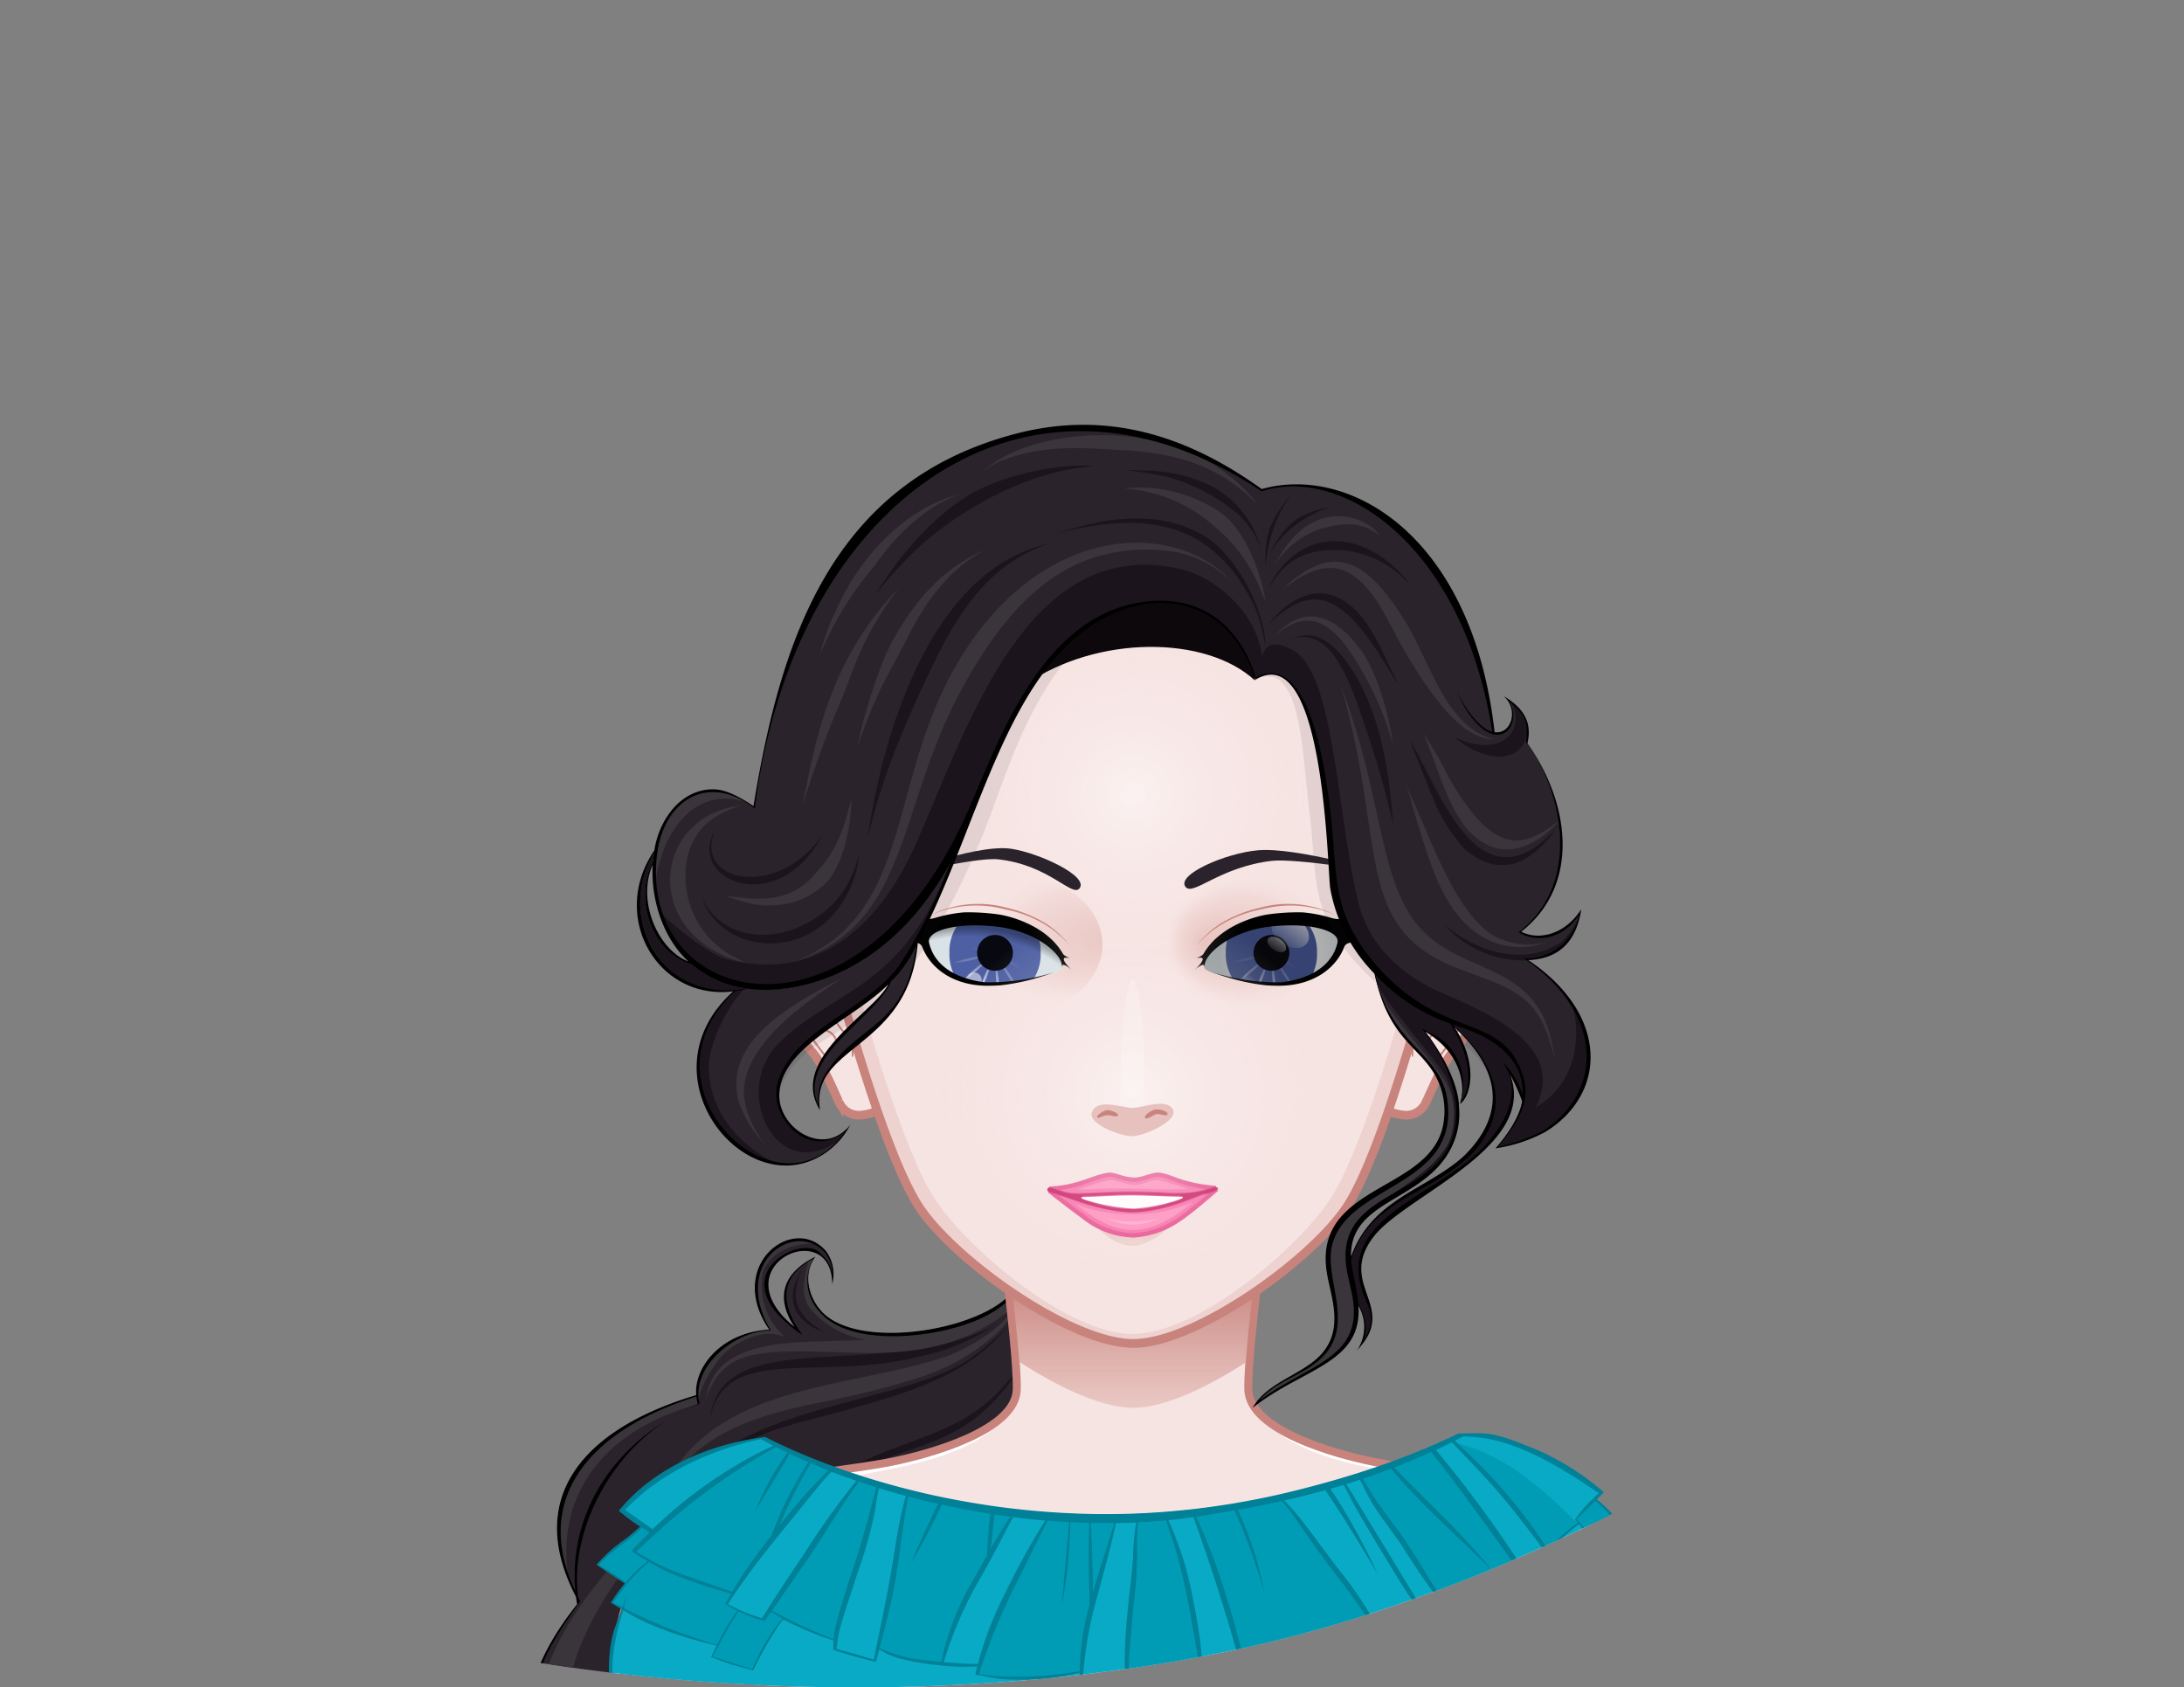 <svg xmlns="http://www.w3.org/2000/svg" xmlns:xlink="http://www.w3.org/1999/xlink" width="272.719" height="210.699" viewBox="0 0 272.719 210.699"><rect x="0" y="0" width="272.719" height="210.699" fill="#808080" stroke="none"/><defs><style>.a{fill:#f5f7ff;}.b{clip-path:url(#a);}.ar,.c{fill:#2a232b;}.d{fill:#1b141c;}.e{fill:#3a353a;}.f,.n{fill:#f6e4e2;}.aq,.g{fill:#fff;}.h{fill:#e7c1bd;}.i,.q{fill:none;}.i,.n,.q{stroke:#c8837c;}.j{fill:url(#b);}.k{fill:#09aac5;}.l{fill:#009cb6;}.m{fill:#008197;}.n,.q{stroke-width:1.088px;}.o{fill:#c8837c;}.p{fill:#eed2cf;}.r{fill:url(#c);}.s{fill:#f771a9;stroke:#e85391;stroke-width:0.544px;}.t{fill:#c92066;}.u{fill:#ff8ebd;}.v{fill:#ffa8cc;}.w{fill:url(#d);}.x{fill:#4e60a3;}.y{fill:url(#e);}.z{fill:url(#f);}.aa{opacity:0.9;}.ab,.ac,.aj,.ak{opacity:0.5;}.ab{fill:url(#g);}.ac{fill:url(#h);}.ad,.al{opacity:0.75;}.ad{fill:url(#i);}.ae{fill:url(#j);}.af{fill:url(#k);}.ag{fill:url(#l);}.ah{fill:url(#m);}.ai{fill:url(#n);}.aj{fill:url(#o);}.ak{fill:url(#p);}.al{fill:url(#q);}.am{fill:url(#r);}.an{fill:url(#s);}.ao{fill:url(#t);}.ap{fill:url(#u);}.aq{opacity:0.2;}.ar{opacity:0.1;}.as{fill:#0c080c;}.at{fill:#26120b;}</style><clipPath id="a"><path class="a" d="M6165.838,1743.613c15.662,19.4,84.12,36.417,146.992,24.416,50.869-9.71,97.368-44.66,113.905-65.108,18.154-22.448,3.07-50.35-21.55-81.386-24.6-31.01-59.353-64.831-92.355-59.683-27.264,4.252-49.45,14.242-86.2,59.683S6149.265,1723.088,6165.838,1743.613Z" transform="translate(-6062.024 -154.329)"/></clipPath><linearGradient id="b" x1="0.502" y1="1" x2="0.502" gradientUnits="objectBoundingBox"><stop offset="0" stop-color="#e7c1bd" stop-opacity="0.8"/><stop offset="0.7" stop-color="#c8837c"/></linearGradient><linearGradient id="c" x1="0.496" y1="0.98" x2="0.496" y2="0.049" gradientUnits="objectBoundingBox"><stop offset="0.1" stop-color="#eed2cf"/><stop offset="1" stop-color="#e7c1bd"/></linearGradient><radialGradient id="d" cx="0.464" cy="0.477" r="1.374" gradientTransform="matrix(-0.44, 0.104, 0.046, 0.995, 3.87, -0.279)" gradientUnits="objectBoundingBox"><stop offset="0" stop-color="#fff"/><stop offset="0.316" stop-color="#fcfdfd"/><stop offset="0.505" stop-color="#f4f7f8"/><stop offset="0.661" stop-color="#e5ecef"/><stop offset="0.76" stop-color="#d8e2e7"/></radialGradient><radialGradient id="e" cx="0.499" cy="0.5" r="0.497" gradientTransform="matrix(0.974, -0.247, 0.249, 0.969, 7.418, -10.242)" gradientUnits="objectBoundingBox"><stop offset="0" stop-color="#fff" stop-opacity="0.8"/><stop offset="1" stop-color="#fff" stop-opacity="0"/></radialGradient><radialGradient id="f" cx="0.487" cy="0.498" r="0.497" gradientTransform="matrix(1.006, 0.011, -0.011, 1, -0.133, 0.417)" xlink:href="#e"/><linearGradient id="g" x1="18.92" y1="0.86" x2="19.398" y2="0.291" gradientUnits="objectBoundingBox"><stop offset="0" stop-color="#fff"/><stop offset="1" stop-color="#fff" stop-opacity="0"/></linearGradient><linearGradient id="h" x1="15.024" y1="0.349" x2="14.454" y2="1.036" xlink:href="#g"/><linearGradient id="i" x1="7.857" y1="0.164" x2="7.286" y2="0.82" xlink:href="#g"/><radialGradient id="j" cx="0.502" cy="0.48" fx="0.851" fy="0.482" r="0.623" gradientTransform="matrix(0.795, 0.021, 0.013, -0.8, 0.373, 0.826)" gradientUnits="objectBoundingBox"><stop offset="0" stop-color="#e7c1bd"/><stop offset="0.7" stop-color="#e7c1bd" stop-opacity="0.302"/><stop offset="1" stop-color="#f6e4e2" stop-opacity="0"/></radialGradient><radialGradient id="k" cx="0.316" cy="2.878" r="2.774" gradientTransform="translate(0.162) scale(0.443 1)" gradientUnits="objectBoundingBox"><stop offset="0.95" stop-opacity="0"/><stop offset="1" stop-opacity="0.302"/></radialGradient><radialGradient id="l" cx="0.536" cy="0.477" r="1.374" gradientTransform="matrix(0.44, 0.104, -0.046, 0.995, 0.376, -0.064)" xlink:href="#d"/><radialGradient id="m" cx="0.499" cy="0.5" r="0.497" gradientTransform="matrix(0.974, -0.247, 0.249, 0.969, 7.306, -11.275)" xlink:href="#e"/><radialGradient id="n" cx="0.487" cy="0.498" r="0.497" gradientTransform="matrix(1.006, 0.011, -0.011, 1, -0.103, 0.463)" xlink:href="#e"/><linearGradient id="o" x1="0.198" y1="0.86" x2="0.675" y2="0.291" xlink:href="#g"/><linearGradient id="p" x1="0.784" y1="0.349" x2="0.215" y2="1.036" xlink:href="#g"/><linearGradient id="q" x1="0.714" y1="0.164" x2="0.143" y2="0.82" xlink:href="#g"/><radialGradient id="r" cx="0.498" cy="0.48" fx="0.846" r="0.623" gradientTransform="matrix(-0.795, 0.021, -0.013, -0.8, 0.899, 0.854)" xlink:href="#j"/><radialGradient id="s" cx="0.684" cy="2.878" r="2.774" gradientTransform="matrix(-0.443, 0, 0, 1, -2.56, 0)" xlink:href="#k"/><radialGradient id="t" cx="0.502" cy="0.499" r="0.496" gradientTransform="translate(0)" gradientUnits="objectBoundingBox"><stop offset="0" stop-color="#fff" stop-opacity="0.502"/><stop offset="0.9" stop-color="#f6e4e2" stop-opacity="0"/></radialGradient><radialGradient id="u" cx="0.5" cy="0.514" r="0.514" gradientTransform="matrix(1, 0, 0, 1, 0, 0)" xlink:href="#t"/></defs><g class="b" transform="translate(-100 -1407)"><g transform="translate(175.202 1468.667)"><g transform="translate(-9.317 -8.618)"><g transform="translate(0 99.737)"><path class="c" d="M12.213,194.205a7.135,7.135,0,0,1-4.877-1.641,2.688,2.688,0,0,0,.582.058c2.314,0,6.133-2.163,7.589-4.952a7.88,7.88,0,0,0-1.214-4.621c-2.222-3.912-5.911-5-9.817-6.158-3.25-.961-6.609-1.954-9.05-4.73-6.671-7.1-6.167-15.59,1.5-25.232-.062-.46-.1-.718-.131-.98-2.591-4.989-3.051-9.5-1.376-13.458,2.155-5.086,7.807-9.114,16.345-11.649l.052-.015,0-.054a6.684,6.684,0,0,1,1.8-4.808,10.21,10.21,0,0,1,7.259-3.3l.119-.006-.068-.1c-1.934-2.825-2.317-5.822-1.049-8.226a5.536,5.536,0,0,1,4.728-3.078,4.189,4.189,0,0,1,2.975,1.237,3.683,3.683,0,0,1,.4.442,4.388,4.388,0,0,1,.792,3.3c-.251-2.589-1.924-3.532-3.5-3.532a4.691,4.691,0,0,0-4.349,2.976c-.428,1.212-.6,3.687,3.085,6.655l.1-.09a5.913,5.913,0,0,1-1.19-4.818,6.309,6.309,0,0,1,3.51-3.753c-1.409,2.134-.651,4.922.879,6.636,1.587,1.781,4.7,2.762,8.768,2.762,6.373,0,13.109-2.328,15.335-5.3,1.935-2.591,1.748-6.7,1.5-8.224,2.125,2.046,3.313,5.835,3.264,10.445a35.729,35.729,0,0,1-12.391,25.668,92.44,92.44,0,0,1-11.106,7.882c-1.158.739-2.316,1.478-3.463,2.231C14.8,155.2,18.386,163.21,22.178,171.685c.456,1.019.928,2.075,1.36,3.119,3.674,4.757,2.935,8.822,1.671,11.4-2.462,5.009-8.54,8-13,8Z" transform="translate(9.31 -99.358)"/><path class="d" d="M8.67,136.113A29.318,29.318,0,0,1,11.9,131.68c8.355-9.461,26.372-9.456,34.716-14.793,3.01-1.871,8.815-7.96,3.572-2.611-5.1,5.105-11.391,6.933-24.214,10.281-13.166,3.419-15.9,10.074-17.325,11.5C8.662,135.621,8.664,135.443,8.67,136.113Zm19.83-3.4c12.419-7.062,18.523-3.1,27.083-18.879.884-1.678,1.4-2.707,1.291-2.507-9.553,19.105-16.967,11.411-34.351,24.93-.74.572-3.332,2.6-3.168,3.525C19.356,139.786,18.67,138.339,28.5,132.717ZM40.745,116.39a26.826,26.826,0,0,0,9.214-3.839c-13.836,7.192-33.989-.42-35.486,11.56C16.512,114.708,27.866,119.644,40.745,116.39Zm-30.6,54.48a56.131,56.131,0,0,1,5.326,7.5c.675,1.366,1.109,2.191,1.029,2.025-.1-.156-.492-1.2-1.178-2.667C11.62,170.408-2.17,156.01,8.7,145.48.95,152.387,3.962,162.608,10.142,170.87ZM25.2,110.712a5.846,5.846,0,0,0,3.331,2.556c2.431.785-3.912-.814-3.312-5.262a8.088,8.088,0,0,1,.767-2.487C24.863,107.39,24.425,108.781,25.2,110.712Z" transform="translate(8.298 -99.813)"/><path class="e" d="M15.606,131.242c-9.423,3.9-29.956,29.329-14.178,39.679l1.139.809c11.1,6.577,9.242,5.432,13.6,10.246-3.234-3.616-7.8-5.615-12.143-7.468a25.668,25.668,0,0,1-5.48-2.961,14.594,14.594,0,0,1-6-8.882C-10.224,153.017,5.571,134.827,15.606,131.242Zm-3.473,19.041a22.968,22.968,0,0,0,.112,14.827c1.2,2.577-.478-5.273-.387-6.627.433-6.092,3.038-11.159,6.932-15.827,5.68-7.559,13.572-9.475,23.249-14.638C29.677,133.272,17,134.825,12.134,150.283Zm35.234-36.364a25.516,25.516,0,0,1-3.735,1.971C30.21,120.679,10.71,118.841,6.1,137.227l.38-1.135a19.037,19.037,0,0,1,3.776-6.533c5.408-5.94,14.135-7.021,19.513-8.241a102.75,102.75,0,0,0,10.16-2.663c7.848-2.695,11.786-7.369,12.83-10.149.081-.192.145-.336.2-.446A16.2,16.2,0,0,1,47.368,113.919Zm5.583-5.86c.168-.315.164-.359,0,0Zm-21.744,7.555c6.269.169,12.469-.21,18.438-4.293,3.512-2.357,4.857-5.561,4.491-8.75a5.664,5.664,0,0,0-.07-.651,10.23,10.23,0,0,1-.487,3.776,8.283,8.283,0,0,1-2.063,3.228,3.808,3.808,0,0,0,.416-1.676,6.289,6.289,0,0,1-.426.662c-2.226,2.972-8.962,5.3-15.335,5.3-4.067,0-7.18-.98-8.768-2.762-1.529-1.714-2.287-4.5-.879-6.636-.231.122-.45.247-.66.376-.659,2.382-.981,4.528.349,6.072a11.762,11.762,0,0,0,6.82,3.754c-4.016.187-7.7.17-10.056.433-9.43.93-9.49,5.467-10.028,7.248C15.19,115.153,19.063,115.2,31.207,115.614ZM20.182,105.567c1.073-2.683,3.864-3.644,6.654-3.579a4.121,4.121,0,0,0-2.13-.589,5.536,5.536,0,0,0-4.728,3.078c-1.267,2.4-.884,5.4,1.049,8.226l.068.1-.119.006a10.21,10.21,0,0,0-7.259,3.3,6.683,6.683,0,0,0-1.8,4.808l0,.054-.052.015c-8.539,2.535-14.191,6.564-16.345,11.649-1.436,3.39-1.3,7.194.4,11.355C-5.8,133.413.27,125.207,12.208,122.024c-.338-1.043,1.127-3.829,2.612-5.735.87-1.116,4.691-4.021,8.042-2.681A8.619,8.619,0,0,1,20.182,105.567Z" transform="translate(9.2 -99.499)"/><path d="M52.782,99.342c.307,1.527.5,5.761-1.448,8.37-3.721,4.968-19.476,7.61-24,2.533-1.652-1.852-2.27-4.705-.717-6.775-4.434,2.218-4.837,5.452-2.587,8.793-9.512-7.668,4.684-13.99,4.684-5.355a4.83,4.83,0,0,0-.684-4,.035.035,0,0,0-.02-.027,3.632,3.632,0,0,0-.4-.449c-4.139-4.044-12.132,2.3-6.755,10.152-5.912.314-9.4,4.611-9.121,8.176-13.671,4.06-21.615,12.511-15.018,25.165.036.268.07.53.147.945-6.773,8.524-8.975,17.356-1.494,25.319,5.3,6.03,14.749,3.641,18.858,10.876a8,8,0,0,1,1.213,4.558c-1.726,3.306-6.562,5.5-8.364,4.778,6.432,6.406,26.415-4.829,16.513-17.639-3.9-9.446-10.5-18.381,5.636-28.951,4.946-3.25,10.093-6.219,14.576-10.119C57.406,123.866,58.893,104.883,52.782,99.342ZM11.755,120.935a6.05,6.05,0,0,0,.174.925c-11.1,4.873-16.118,14.226-15.286,23.416C-8.989,133.231-.97,124.932,11.755,120.935Zm-14.7,25.627a.143.143,0,0,1,.027.041s-.013.007-.013.013A.127.127,0,0,1-2.942,146.562Zm50.416-15.829C37.063,142.6,16.76,147.2,18.289,161.393c.809,7.385,6.791,14.942,7.606,18.3,2.127,8.795-12.038,17.866-18.383,12.941,2.971.32,6.393-1.972,8-4.664a7.9,7.9,0,0,0-1.293-5.4c-3.808-6.506-11.4-5.1-17.089-9.677a16.306,16.306,0,0,1-5.482-8.042c-2.374-8.173,3.546-15.262,5.6-18.362l-.268-.529c-1.169-9.252,5.409-20.55,15.173-24.112A5.828,5.828,0,0,1,12,120.682c-.039-4.28,5.056-8,9.047-8-4.885-8.195,2.523-13.513,6.373-10.106a2.551,2.551,0,0,1,.389.389.043.043,0,0,1,.027.034,4.139,4.139,0,0,1,.9,2.7,3.9,3.9,0,0,0-1.36-2.494c-2.061-2.992-13.406,2.7-2.366,10.046-2.812-3.748-2.941-7.232,1.32-9.53a5.685,5.685,0,0,0,.757,6.58c3.938,4.733,15.4,3.3,20.608.678,3.735-1.885,6.273-4.621,5.314-11.212C59.408,107.18,53.944,123.371,47.474,130.733Z" transform="translate(9.317 -99.342)"/></g><g transform="translate(10.531 93.577)"><path class="f" d="M128.065,141c-4.026-6.808-9.03-8.024-13.154-9.339-4.237-1.351-12.965-2.13-17.725-3.083-4.6-.92-15.516-3.88-15.641-9.039-.129-5.406,2.876-26.867,2.876-26.867H49.754s3.007,21.461,2.878,26.867c-.123,5.16-11.044,8.119-15.642,9.039-4.761.953-13.487,1.732-17.725,3.083-4.126,1.316-9.13,2.531-13.157,9.339-2.442,4.128-4.026,10.812-4.026,18.184H132.094C132.093,151.814,130.512,145.13,128.065,141Z" transform="translate(-2.082 -92.674)"/><path class="g" d="M81.565,121.756c1.672,7.324,12.174,9.18,17.621,10.27,14.683,2.935,22.633,3.441,28.346,13.094,1.945,3.295,3.658,10.632,4,16.186,1.23.2.356-11.682-3.442-18.09-6.529-11.039-19.494-10.143-30.879-12.422-4.6-.92-15.516-3.88-15.641-9.039Zm-28.739,0c-.125,5.16-11.044,8.119-15.641,9.039-11.385,2.279-24.35,1.383-30.879,12.421-3.8,6.409-4.672,18.285-3.442,18.09.337-5.555,2.05-12.892,4-16.186,5.712-9.654,13.663-10.16,28.346-13.094,5.447-1.09,15.949-2.947,17.621-10.27Z" transform="translate(-2.102 -94.889)"/><path class="h" d="M37.146,137.474s19.194.2,22.432,1.263c1.551.508,5.611,3.775,5.611,3.775s-4.394-2.124-5.8-2.518C56.114,139.08,37.146,137.474,37.146,137.474ZM69.708,144.5c1.376-.027,5.286-2.546,5.286-2.546a31.663,31.663,0,0,1-4.92,1.448,24.8,24.8,0,0,1-4.266-.83S68.58,144.523,69.708,144.5Zm11.536-4.853c4.524-1.218,19.962-2.165,19.962-2.165s-15.944-.346-20.447,1.156c-1.509.5-5.068,3.458-5.068,3.458A50.457,50.457,0,0,1,81.244,139.648Z" transform="translate(-4.753 -96.084)"/><path class="i" d="M128.065,141c-6.528-11.038-19.517-10.148-30.879-12.422-4.6-.92-15.516-3.88-15.641-9.039-.129-5.406,2.876-26.867,2.876-26.867H49.754s3.007,21.461,2.878,26.867c-.123,5.16-11.044,8.119-15.642,9.039-4.761.953-13.487,1.732-17.725,3.083-4.126,1.316-9.13,2.531-13.157,9.339-2.442,4.128-4.026,10.812-4.026,18.184H132.094C132.093,151.814,130.512,145.13,128.065,141Z" transform="translate(-2.082 -92.674)"/></g><g transform="translate(59.543 99.34)"><path class="j" d="M71.23,122.313c3.758-.006,9.067-2.431,14.051-5.682.325-4.584,1.177-11.621,1.848-16.82a137.661,137.661,0,0,0-31.994.068c.667,5.162,1.507,12.107,1.836,16.672C62.02,119.849,67.425,122.319,71.23,122.313Z" transform="translate(-55.135 -98.912)"/></g><g transform="translate(8.608 125.909)"><path class="k" d="M69.331,163.8c-12.286,0-24.6-.361-36.856-1.192-10.189-.691-20.358-1.624-30.544-2.354-.265.377-.227-.626-.24-.832-.042-.683-.07-1.367-.072-2.051A18.536,18.536,0,0,1,2,153.253a28.647,28.647,0,0,1,1.221-3.581,7.371,7.371,0,0,0-1.34-.843,17.787,17.787,0,0,1,1.74-2.4c-1.177-.755-2.377-1.517-3.516-2.329,1.578-1.887,3.754-3.024,5.438-4.779-.687-.444-1.36-.911-2-1.421-.167-.133-.331-.268-.5-.4-.267-.221-.05-.292.145-.509q.427-.5.888-.974a22.831,22.831,0,0,1,3.77-3.1,29.855,29.855,0,0,1,9.763-4.091q1.319-.3,2.659-.5a2.144,2.144,0,0,1,.905-.05,7.042,7.042,0,0,1,1.063.529q2.128,1.026,4.317,1.916a93.357,93.357,0,0,0,9.512,3.263,99.376,99.376,0,0,0,42.708,2.652,111.978,111.978,0,0,0,20.766-5.441q2.789-1.016,5.508-2.218,1.018-.451,2.024-.931a2.713,2.713,0,0,1,1.348-.282,19.36,19.36,0,0,1,3.154.095,15.941,15.941,0,0,1,3.163.9,35.127,35.127,0,0,1,10.95,6.294c-.289.307-.583.612-.887.9a20.676,20.676,0,0,1,3.392,3.432c.589.722,1.135,1.472,1.687,2.222.215.294.033,1.343.045,1.724a16.761,16.761,0,0,0,1.364,5.706,19.191,19.191,0,0,1,1.18,4.075,21.246,21.246,0,0,1-.165,5.653c-.083.747-.143,1.5-.207,2.244-.015.172-.029.343-.048.515-.592,0-1.185.024-1.776.036-3.305.06-6.611.13-9.915.231-8.969.271-17.922.843-26.9,1.074-4.629.119-9.258.23-13.882.486C76.165,163.538,72.761,163.8,69.331,163.8Z" transform="translate(-0.008 -127.677)"/><path class="l" d="M51.676,138.2c-.868,1.275-1.658,2.6-2.421,3.939.192-1.4.332-2.8.464-4.213C50.37,138.03,51.019,138.122,51.676,138.2Zm-9.04-1.612c-1.149,2.48-2.382,4.932-3.35,7.469a77.563,77.563,0,0,0,3.86-7.354c1.976.438,3.986.822,6.015,1.139-.192,1.727-.311,3.467-.411,5.2-.637,1.128-1.26,2.261-1.9,3.378a33.42,33.42,0,0,0-3.794,9.9c-1.089-.1-1.99-.216-2.48-.292a15.568,15.568,0,0,1-5.194-1.454c.775-2.855,1.492-5.728,2-8.642.6-3.4.882-6.868,1.6-10.24Q40.782,136.186,42.636,136.591Zm-13.691-4.162a63.221,63.221,0,0,0-6.063,6.863,64.73,64.73,0,0,1,3.88-7.754C27.479,131.843,28.2,132.144,28.945,132.429Zm96.749,4.672c.008.007.019.018.033.033a42.432,42.432,0,0,1,4.034,4.645v.013a18.892,18.892,0,0,1-2.746,2.307c-.452-.535-.915-1.064-1.38-1.607-.968-1.127-1.778-2.4-2.779-3.5-.053-.058-.107-.123-.159-.18-.093-.1-.184-.191-.279-.28.486-.458.956-.924,1.428-1.39.078-.075.151-.152.224-.228.227-.218.445-.441.664-.663C125.044,136.5,125.362,136.789,125.694,137.1ZM116,148.183a51.417,51.417,0,0,0,3.449,4.212,34.469,34.469,0,0,0-3.106,1.912c-.988-1.224-2.182-2.568-4.086-4.863.1-.051.2-.1.3-.153,1.127-.6,1.9-1.248,2.919-1.911a8.868,8.868,0,0,0,.5.771A.07.07,0,0,0,116,148.183ZM109.415,130.8a65.687,65.687,0,0,1,9.353,11.373q1.205-1.145,2.488-2.222c.394-.329.8-.652,1.216-.963-4.39-4.342-8.929-8.414-14.894-9.921C108.107,129.553,108.712,130.118,109.415,130.8Zm-10.189,1.426c4.114,4.957,10.315,10.209,12.656,12.81-2.707-3.767-8.272-8.794-12.205-12.981,1.553-.593,3.073-1.23,4.573-1.917,4.077,5.16,9.5,12.8,12.057,16.453-.33.165-.63.326-.916.49l-.058.039c-.943.568-1.738,1.2-3.151,1.982-.048.025-.1.051-.146.077s-.086.044-.126.064a12.142,12.142,0,0,1-3.118,1.075c-.53.108-1.067.224-1.6.371-2.275-3.008-4.059-6.385-6.174-9.5-1.353-2-2.931-3.875-4.193-5.92-.359-.586-.709-1.2-1.094-1.8C96.913,133.08,98.082,132.665,99.227,132.225Zm-19.552,5.2A71.163,71.163,0,0,1,83.483,148.1a46.559,46.559,0,0,0-1.135-4.945,47.381,47.381,0,0,0-2.228-5.8c1.856-.339,3.681-.7,5.464-1.1,1.613,1.8,2.87,4.077,6.461,8.818a83.213,83.213,0,0,1,5.186,7.309,10.8,10.8,0,0,1-2.449.974c-12.48,3.677-7.752,2.332-13.41,3.378-.1.017-.233.038-.379.057a87.014,87.014,0,0,0-2.3-8.546A74.562,74.562,0,0,0,74.907,138.2Q77.331,137.843,79.675,137.426Zm-8.563,1.242a68.392,68.392,0,0,1,2.7,9.846c.426,2.192.791,4.391,1.175,6.582.166.95.32,1.913.531,2.862-3.3.548-6.852.052-9.068.02.047-1.53.034-1.881.127-2.78.205-2.039.324-4.1.537-6.143a56.823,56.823,0,0,0,.45-6.4,27.237,27.237,0,0,1,.093-3.74C68.817,138.861,69.972,138.776,71.112,138.668Zm-6.441.338c-.883,2.856-1.832,5.7-2.661,8.571q-.02-4.3-.259-8.591C62.727,139.012,63.7,139.019,64.671,139.006Zm-5.659-.121c-.265,3.493-.663,6.966-.888,10.464a54.988,54.988,0,0,0,1.053-10.45c.784.037,1.566.07,2.349.08q-.131,5.067.053,10.139v.007a32.911,32.911,0,0,0-1.234,8.374,47.469,47.469,0,0,1-5.7.605,34.108,34.108,0,0,1-6.852-.237c.1-.338.212-.674.324-1.014.027-.082.06-.172.086-.254a78.174,78.174,0,0,1,3.733-9.03c2.429-4.8,3.563-7.264,4.451-8.865C57.261,138.784,58.137,138.84,59.012,138.885Zm-24.071-4.347c-.564,2.007-1.187,4.933-2.958,10.3-.763,2.3-1.486,4.589-2.1,6.934a8.787,8.787,0,0,0-.252,1.727c-1.333-.523-2.64-1.09-3.947-1.675-.816-.389-1.5-.728-2.069-1.02-.034-.019-.073-.039-.107-.058-.643-.33-1.147-.611-1.559-.827,1.472-2.1,3.118-4.474,4.537-6.551,2.156-3.142,4.013-6.487,6.322-9.52C33.509,134.079,34.218,134.316,34.941,134.538ZM22.651,151.58a27.294,27.294,0,0,0-3.2,5.639c-1.639-.529-3.291-1.026-4.922-1.58.112-.2.225-.389.338-.588q.2-.342.4-.707a.208.208,0,0,1,.027-.056,44.018,44.018,0,0,1,2.455-4.252,18.774,18.774,0,0,0,2.786,1.072l.485.133c.046-.07.1-.14.146-.21.218-.306.437-.625.663-.95.3.191.629.4.968.605.133.083.279.179.451.273-.16.153-.318.312-.463.478C22.736,151.483,22.7,151.535,22.651,151.58Zm1.186-21.369a31.952,31.952,0,0,0-4.111,7.584c1.406-2.525,2.991-4.939,4.438-7.431.743.357,1.506.7,2.283,1.033a46.146,46.146,0,0,0-4.6,9.17,61.937,61.937,0,0,0-4.889,6.986c-2.4-.81-5.89-2.041-6.354-2.214a26.512,26.512,0,0,1-3.748-1.694,1.847,1.847,0,0,0-.174-.089c-.643-.35-1.226-.688-1.677-.974.737-.714,1.479-1.416,2.236-2.1.113-.108.231-.216.35-.318a76.843,76.843,0,0,1,14.852-10.65C22.9,129.753,23.36,129.983,23.837,130.212ZM2.208,145.385c-.08-.051-.166-.109-.246-.159-.551-.355-1.1-.7-1.632-1.014a22.989,22.989,0,0,1,3.012-2.626.421.421,0,0,0,.067-.057,17.28,17.28,0,0,0,2.281-1.95c.312.192.63.382.942.567-.7.683-1.393,1.4-2.076,2.136a2.32,2.32,0,0,0-.166.179c.133.115.272.222.411.325a5.139,5.139,0,0,0,.643.421c.324.172.643.357.956.548a16.259,16.259,0,0,0-2.727,2.633C3.2,146.055,2.7,145.719,2.208,145.385Zm-.1,3.538c.471-.677,1.042-1.454,1.671-2.225.047-.052.086-.1.126-.153a18.713,18.713,0,0,1,2.681-2.683A20.974,20.974,0,0,0,8.674,145c1.169.517,2.356.975,3.569,1.4a47.687,47.687,0,0,0,4.569,1.4c-.225.389-.443.777-.656,1.173-.025.039-.046.076-.066.114.079.052.159.109.239.161a12.412,12.412,0,0,0,1.24.706,26.607,26.607,0,0,0-2.514,4.263c-2.447-.784-4.895-1.587-7.256-2.574-1.261-.555-2.52-1.083-3.742-1.72-.066-.031-.3-.153-.623-.32a13.3,13.3,0,0,0,.344-1.917,14.581,14.581,0,0,1-.517,1.829C2.931,149.329,2.519,149.126,2.108,148.923Z" transform="translate(-0.025 -127.778)"/><path class="m" d="M130.147,145.241a21.967,21.967,0,0,1-.172-3.25v-.357a.007.007,0,0,1,.007-.007.583.583,0,0,1,0-.153.577.577,0,0,0-.073.057c-.047-.064-.094-.127-.14-.2A32.305,32.305,0,0,0,126,136.886a.219.219,0,0,1,.06-.032.247.247,0,0,0-.068.026c-.372-.35-.737-.663-1.093-.938.191-.184.377-.376.549-.567.119-.115.227-.222.332-.338-.08-.07-.16-.133-.238-.2a32.888,32.888,0,0,0-7.734-4.928c-5.379-2.248-6.176-2.275-8.868-2.224-.393,0-.824.014-1.314.014-.2.1-.4.2-.61.292-.113.052-.225.108-.338.166s-.212.1-.325.146c-.656.306-1.326.605-2.016.906-.193.076-.379.158-.572.241-1.491.631-3.057,1.251-4.715,1.843-.134.05-.265.1-.4.147q-1.661.593-3.443,1.159c-.1.038-.211.07-.318.1-.6.192-1.214.377-1.838.561l-.259.077c-.55.166-1.116.324-1.685.485-.213.063-.432.12-.651.178-1.068.293-2.171.579-3.3.86-.7.171-1.4.338-2.106.5-.064.013-.131.031-.2.045q-2.559.562-5.147,1.005c-.141.026-.282.045-.42.07-1.611.263-3.237.49-4.863.675-.078.009-.157.02-.238.025-1.094.123-2.193.223-3.3.314-.065.005-.126.013-.191.013-.95.07-1.9.127-2.853.172-.047,0-.086.006-.131.006-.869.04-1.732.064-2.6.07a.3.3,0,0,1-.12,0c-.253.008-.5.014-.757.014-.869.006-1.724,0-2.579-.02h-.12q-1.213-.026-2.394-.082a.355.355,0,0,1-.08-.006c-.69-.026-1.373-.07-2.055-.117-.073,0-.147-.006-.22-.013h-.006c-1.427-.1-2.825-.221-4.2-.382-.081-.006-.166-.012-.246-.025-.854-.1-1.7-.2-2.541-.319-.18-.025-.358-.051-.537-.078-1.989-.292-3.92-.63-5.771-1.005-.158-.032-.325-.07-.483-.1-1.327-.273-2.608-.572-3.855-.885-.092-.025-.186-.044-.278-.07-1.181-.3-2.328-.612-3.429-.937-.1-.025-.193-.056-.292-.082-.63-.184-1.247-.376-1.851-.567-.1-.031-.2-.064-.292-.1-1.094-.35-2.149-.708-3.15-1.07-.113-.044-.225-.082-.338-.127-.842-.3-1.659-.618-2.434-.924l-.279-.115c-.836-.337-1.625-.675-2.375-1-.092-.044-.185-.084-.271-.123-.4-.178-.777-.356-1.147-.529-.113-.049-.227-.1-.332-.157q-.736-.348-1.393-.683l-.218-.116c-.273.033-.545.07-.81.116-7.5,1.109-13.531,4.467-17.121,8.685-.126.14-.245.281-.35.421.119.109.251.216.385.324a23.486,23.486,0,0,0,2.262,1.645A22.88,22.88,0,0,1,3.1,141.25a.432.432,0,0,0-.119-.052c-.027,0,.007.052.053.1A16.848,16.848,0,0,0,.1,143.991L0,144.1c.06.039.119.082.186.129.471.3,1.022.675,1.606,1.064a2.59,2.59,0,0,0,.225.146c.484.332.994.669,1.5.994a21.872,21.872,0,0,0-1.44,1.951c-.074.109-.139.216-.206.318a1.37,1.37,0,0,0-.086.141c.066.039.132.083.2.115.411.248.816.5,1.16.708-.251.681-.524,1.356-.769,2.053-.981,2.618-.915,5.727-.7,8.577a.594.594,0,0,0,.014.109H2a.423.423,0,0,1-.006-.087c11.934.838,32.312,2.812,46.517,3.159,35.134.848,17.71.108,43.651-.522,22.739-.562,15.9-.952,39.678-1.365.087-.007.18-.007.273-.007a.941.941,0,0,1,.013-.133c.113-1.236.192-2.479.378-3.715C133.443,151.442,130.638,148.638,130.147,145.241Zm-4.477-8.246c.008.007.019.018.033.033a42.432,42.432,0,0,1,4.034,4.645v.013a18.892,18.892,0,0,1-2.746,2.307c-.452-.535-.915-1.064-1.38-1.607-.968-1.127-1.778-2.4-2.779-3.5-.053-.058-.107-.123-.159-.18-.093-.1-.184-.191-.279-.28.486-.458.956-.924,1.428-1.39.078-.075.151-.152.224-.228.227-.218.445-.441.664-.663C125.019,136.4,125.337,136.682,125.669,136.995Zm-3.53,11.444a29.453,29.453,0,0,1,2.734,2.85c-1.247,1.072-2.388,2.179-3.835,2.517-.4-.5-.828-1-1.253-1.5-.048-.051-.086-.1-.127-.146-1.314-1.524-2.626-2.977-3.508-4.1-.007-.007-.014-.013-.014-.018-.239-.3-.443-.58-.608-.823.271-.179.563-.364.887-.548l.764,1.091a.588.588,0,0,0,.073.108c.126-.052.252-.1.373-.135.013-.005.033-.005.044-.011a13.267,13.267,0,0,0,3.444-1.586,1.225,1.225,0,0,0,.133-.092c-.028-.043-.049-.082-.074-.119-.808-1.346-1.578-2.576-2.328-3.717q1.286-1.08,2.568-2.174c.41-.336.828-.681,1.252-1.019.991,1.212,1.8,2.6,2.827,3.773.4.452.8.9,1.186,1.344.014.013.02.026.034.033.345.393.684.783,1.008,1.184-1.79,1.109-3.731,1.938-5.572,2.989a.248.248,0,0,1-.072.046A.215.215,0,0,0,122.139,148.439Zm-6.168-.362a51.417,51.417,0,0,0,3.449,4.212,34.469,34.469,0,0,0-3.106,1.912c-.988-1.224-2.182-2.568-4.086-4.863.1-.051.2-.1.3-.153,1.127-.6,1.9-1.248,2.919-1.911a8.868,8.868,0,0,0,.5.771A.07.07,0,0,0,115.972,148.077Zm-7.716-20.022c3.3.146,7.535.611,16.9,7.116-.2.167-.4.346-.591.536a1.39,1.39,0,0,0-.193.186c-.239.222-.47.459-.688.7a2.785,2.785,0,0,0-.2.218,14.791,14.791,0,0,0-1.209,1.517.713.713,0,0,0-.1.147c.024.025.052.056.078.081.087.1.167.184.245.281-.438.324-.86.663-1.273,1.008q-1.282,1.078-2.488,2.222a65.689,65.689,0,0,0-9.353-11.373c-.875-.848-1.6-1.523-2.214-2.078C107.541,128.431,107.9,128.244,108.256,128.055Zm-1.446.745c1.844,1.975,4.5,4.589,7.237,7.958,1.492,1.842,2.933,3.735,4.346,5.647.024.039.05.076.076.115q1.285,1.739,2.549,3.492a28.688,28.688,0,0,1-3.465,1.606,2.383,2.383,0,0,0-.126-.237c-.152-.274-.337-.593-.556-.95a1.3,1.3,0,0,0-.1-.165,150.669,150.669,0,0,0-11.96-16.506C105.485,129.449,106.148,129.13,106.811,128.8ZM99.2,132.119c4.114,4.957,10.315,10.209,12.656,12.81-2.707-3.767-8.272-8.794-12.205-12.981,1.553-.593,3.073-1.23,4.573-1.917,4.077,5.16,9.5,12.8,12.057,16.453-.33.165-.63.326-.916.49l-.058.039c-.943.568-1.738,1.2-3.151,1.982-.048.025-.1.051-.146.077s-.086.044-.126.064a12.142,12.142,0,0,1-3.118,1.075c-.53.108-1.067.224-1.6.371-2.275-3.008-4.059-6.385-6.174-9.5-1.353-2-2.931-3.875-4.193-5.92-.359-.586-.709-1.2-1.094-1.8C96.888,132.974,98.056,132.559,99.2,132.119Zm-3.878,1.364c.417.8.8,1.612,1.214,2.358,1.121,2.027,2.7,3.9,4.006,5.824a83.687,83.687,0,0,0,6.36,8.992.435.435,0,0,0,.073.083c.086-.019.179-.038.271-.051a13.21,13.21,0,0,0,4.843-1.28c1.088,1.46,2.5,3.3,3.894,5.014a.949.949,0,0,0,.072.1c.241.3.476.594.71.881a21.878,21.878,0,0,1-6.069,1.376c-.678-.875-1.433-1.677-2.177-2.486-.922-.995-1.877-1.988-2.712-3.059-.238-.318-.471-.636-.7-.967a.663.663,0,0,1-.04-.065c-.054.013-.106.033-.16.051-.391.128-.777.275-1.154.428-2.806-4.7-8.492-13.951-8.789-14.459-.444-.745-.883-1.491-1.367-2.192C94.183,133.854,94.751,133.675,95.324,133.484ZM91,134.789c2.321,3.384,4.417,6.908,6.514,10.42a77.355,77.355,0,0,0-5.877-10.6q.823-.229,1.641-.478c.443.746.826,1.53,1.224,2.307.663,1.305,5.866,9.9,6.774,11.254.729,1.045,1.493,2.064,2.242,3.089-1.817.753-3.541,1.7-5.366,2.455-.147-.338-.3-.662-.464-.981a1.277,1.277,0,0,0-.1-.192,45.262,45.262,0,0,0-5.009-7.5c-3.362-4.427-4.914-6.772-6.72-8.492C87.6,135.683,89.311,135.255,91,134.789ZM79.65,137.32a71.164,71.164,0,0,1,3.808,10.674,46.559,46.559,0,0,0-1.135-4.945,47.383,47.383,0,0,0-2.228-5.8c1.856-.339,3.681-.7,5.464-1.1,1.613,1.8,2.87,4.077,6.461,8.818a83.213,83.213,0,0,1,5.186,7.309,10.8,10.8,0,0,1-2.449.974c-12.48,3.677-7.752,2.332-13.41,3.378-.1.017-.233.038-.379.057a87.014,87.014,0,0,0-2.3-8.546,74.562,74.562,0,0,0-3.787-10.043Q77.306,137.736,79.65,137.32Zm-5.221.84c.034,0,.072-.011.107-.018,2.2,6.149,4.185,12.35,5.91,18.628a.319.319,0,0,1,.035.108c.171.605.337,1.216.5,1.829a17.968,17.968,0,0,1-4.657.427c-.033,0-.14-.006-.292-.006-.072-.4-.139-.809-.192-1.218-.007-.037-.007-.076-.014-.114-.131-1.052-.218-2.11-.338-3.148-.237-2.212-.624-4.416-1.08-6.6a40.486,40.486,0,0,0-3.019-9.521C72.413,138.429,73.427,138.307,74.428,138.16Zm-3.341.4a68.392,68.392,0,0,1,2.7,9.846c.426,2.192.791,4.391,1.175,6.582.166.95.32,1.913.531,2.862-3.3.548-6.852.052-9.068.02.047-1.53.034-1.881.127-2.78.205-2.039.324-4.1.537-6.143a56.823,56.823,0,0,0,.45-6.4,27.237,27.237,0,0,1,.093-3.74C68.792,138.754,69.946,138.67,71.087,138.561Zm-3.691.257a28.311,28.311,0,0,0-.416,4.435c-.133,2.3-.5,4.593-.69,6.887a61.979,61.979,0,0,0-.338,6.845c0,.044.013.389.026.88v.05c.014.319.028.689.041,1.084-1.785.14-3.581.039-5.373.005.047-.5.092-1.006.146-1.535.007-.056.007-.108.013-.166a52.045,52.045,0,0,1,.856-5.8c.092-.458.206-.93.324-1.42v-.014c.086-.33.173-.669.265-1.019.915-3.384,1.871-6.742,2.613-10.156Q66.138,138.884,67.4,138.818Zm-2.75.082c-.883,2.856-1.832,5.7-2.661,8.571q-.02-4.3-.259-8.591C62.7,138.906,63.677,138.913,64.646,138.9Zm-5.659-.121c-.265,3.493-.663,6.966-.888,10.464a54.988,54.988,0,0,0,1.053-10.45c.784.037,1.566.07,2.349.08q-.131,5.067.053,10.139v.007a32.911,32.911,0,0,0-1.234,8.374,47.469,47.469,0,0,1-5.7.605,34.108,34.108,0,0,1-6.852-.237c.1-.338.212-.674.324-1.014.027-.082.06-.172.086-.254a78.174,78.174,0,0,1,3.733-9.03c2.429-4.8,3.563-7.264,4.451-8.865C57.236,138.678,58.112,138.734,58.987,138.779Zm-2.964-.2a90.665,90.665,0,0,0-4.975,9.016,43.538,43.538,0,0,0-3.436,8.9c-1.426-.014-2.952-.115-4.253-.237a48.723,48.723,0,0,1,4.187-9.839c.4-.688.755-1.325,1.08-1.912l.324-.579c1.473-2.69,2.249-4.321,3.052-5.773C53.336,138.314,54.677,138.461,56.023,138.576Zm-4.372-.48c-.868,1.275-1.658,2.6-2.421,3.939.192-1.4.332-2.8.464-4.213C50.345,137.924,50.994,138.016,51.651,138.1Zm-9.04-1.612c-1.149,2.48-2.382,4.932-3.35,7.469a77.562,77.562,0,0,0,3.86-7.354c1.976.438,3.986.822,6.015,1.139-.192,1.727-.311,3.467-.411,5.2-.637,1.128-1.26,2.261-1.9,3.378a33.42,33.42,0,0,0-3.794,9.9c-1.089-.1-1.99-.216-2.48-.292a15.568,15.568,0,0,1-5.194-1.454c.775-2.855,1.492-5.728,2-8.642.6-3.4.882-6.868,1.6-10.24Q40.757,136.08,42.611,136.485Zm-3.994-.98c-.948,3.325-1.347,6.78-1.963,10.209-.511,2.855-1.114,5.7-1.691,8.545a.967.967,0,0,0-.027.134c-.107.516-.212,1.032-.312,1.548-.663-.2-1.334-.4-2-.6-.04-.012-1.372-.382-2.667-.74.046-.344.086-.63.119-.892.007-.044.013-.089.019-.133.213-1.478.491-2.339,2.555-8.634a51.369,51.369,0,0,0,2.069-7.381c.172-1.007.319-2.026.53-3.027C36.349,134.873,37.476,135.2,38.618,135.5Zm-3.7-1.073c-.564,2.007-1.187,4.933-2.958,10.3-.763,2.3-1.486,4.589-2.1,6.934a8.787,8.787,0,0,0-.252,1.727c-1.333-.523-2.64-1.09-3.947-1.675-.816-.389-1.5-.728-2.069-1.02-.034-.019-.073-.039-.107-.058-.643-.33-1.147-.611-1.559-.827,1.472-2.1,3.118-4.474,4.537-6.551,2.156-3.142,4.013-6.487,6.322-9.52C33.483,133.973,34.193,134.21,34.916,134.432Zm-12.29,17.042a27.294,27.294,0,0,0-3.2,5.639c-1.639-.529-3.291-1.026-4.922-1.58.112-.2.225-.389.338-.588q.2-.342.4-.707a.208.208,0,0,1,.027-.056,44.017,44.017,0,0,1,2.455-4.252A18.774,18.774,0,0,0,20.51,151l.485.133c.046-.07.1-.14.146-.21.218-.306.437-.625.663-.95.3.191.629.4.968.605.133.083.279.179.451.273-.16.153-.318.312-.463.478C22.711,151.377,22.672,151.429,22.626,151.474Zm9.809-17.858a98.636,98.636,0,0,0-6.606,9.248c-.995,1.447-2.753,4.086-4.4,6.678a.948.948,0,0,1-.092.146c-.233.371-.458.734-.684,1.09a24.654,24.654,0,0,1-2.787-1.037c-.059-.026-.113-.052-.172-.076-.463-.21-.9-.427-1.3-.657.258-.407.531-.815.8-1.223.047-.063.093-.133.146-.2,1.147-1.689,2.382-3.34,3.648-4.959.292-.377.59-.753.89-1.128.491-.625.994-1.243,1.5-1.86,3.689-4.519,4.491-5.628,5.937-7.158Q30.834,133.069,32.435,133.616Zm-3.515-1.293a63.219,63.219,0,0,0-6.063,6.863,64.729,64.729,0,0,1,3.88-7.754C27.454,131.737,28.177,132.038,28.92,132.323Zm-5.108-2.218A31.952,31.952,0,0,0,19.7,137.69c1.406-2.525,2.991-4.939,4.438-7.431.743.357,1.506.7,2.283,1.033a46.146,46.146,0,0,0-4.6,9.17,61.937,61.937,0,0,0-4.889,6.986c-2.4-.81-5.89-2.041-6.354-2.214a26.512,26.512,0,0,1-3.748-1.694,1.847,1.847,0,0,0-.174-.089c-.643-.35-1.226-.688-1.677-.974.737-.714,1.479-1.416,2.236-2.1.113-.108.231-.216.35-.318a76.843,76.843,0,0,1,14.852-10.65C22.87,129.646,23.335,129.877,23.812,130.105ZM3.569,137.249c3.528-3.753,9.187-7.181,16.96-8.843q.747.42,1.533.821A55.984,55.984,0,0,0,6.991,139.666c-.292-.21-.6-.428-.915-.651-.066-.044-.139-.1-.206-.141C5.061,138.3,4.245,137.728,3.569,137.249ZM3,141.232c.019.013.04.033.06.045l-.014.013A.156.156,0,0,0,3,141.232Zm-.816,4.047c-.08-.051-.166-.109-.246-.159-.551-.355-1.1-.7-1.632-1.014a22.989,22.989,0,0,1,3.012-2.626.421.421,0,0,0,.067-.057,17.28,17.28,0,0,0,2.281-1.95c.312.192.63.382.942.567-.7.683-1.393,1.4-2.076,2.136a2.32,2.32,0,0,0-.166.179c.133.115.272.222.411.325a5.139,5.139,0,0,0,.643.421c.324.172.643.357.956.548a16.259,16.259,0,0,0-2.727,2.633C3.171,145.949,2.679,145.612,2.183,145.279Zm-.1,3.538c.471-.677,1.042-1.454,1.671-2.225.047-.052.086-.1.126-.153a18.713,18.713,0,0,1,2.681-2.683,20.974,20.974,0,0,0,2.088,1.14c1.169.517,2.356.975,3.569,1.4a47.687,47.687,0,0,0,4.569,1.4c-.225.389-.443.777-.656,1.173-.025.039-.046.076-.066.114.079.052.159.109.239.161a12.412,12.412,0,0,0,1.24.706A26.607,26.607,0,0,0,15.03,154.1c-2.447-.784-4.895-1.587-7.256-2.574-1.261-.555-2.52-1.083-3.742-1.72-.066-.031-.3-.153-.623-.32a13.3,13.3,0,0,0,.344-1.917,14.581,14.581,0,0,1-.517,1.829C2.906,149.223,2.494,149.019,2.083,148.817Zm119.207,12.61c-2.415.025-5.42.147-8.994.281-4.6.179-10.161.381-16.629.472-4.077.056-8.662.26-13.868.463-6.242.237-13.391.472-21.669.434-4.158-.012-8.6-.1-13.359-.287-5.578-.223-11.588-.579-18.068-1.135-4.656-.394-7.966-.642-10.434-.8-6.243-.385-12.2-.285-16.277-.542v-.007a41.991,41.991,0,0,1,.04-4.556,28.308,28.308,0,0,1,1.307-5.971c.4.243.67.414.7.427a27.423,27.423,0,0,0,3.781,1.785,49.569,49.569,0,0,0,7.176,2.187q-.169.344-.337.688c-.019.038-.146.285-.3.611-.02.032-.04.07-.06.109a1.492,1.492,0,0,0,.139.063c.836.357,1.685.669,2.567.95.789.216,1.578.433,2.368.637a1.361,1.361,0,0,0,.179.044.868.868,0,0,0,.068-.108,47.766,47.766,0,0,1,3.23-5.664.875.875,0,0,1,.113-.14,4.127,4.127,0,0,1,.391-.446c.37.21.815.44,1.319.682.007,0,.014.007.026.007a38.634,38.634,0,0,0,4.9,1.943c-.02.312-.027.625-.04.936,0,.07-.007.147-.007.225.12.045.246.088.372.127,1.525.5,3.09.917,4.656,1.319l.292.078c.019-.064.04-.135.06-.206q.189-.689.377-1.389c.863.586,1.95,1.2,5.168,1.7.8.12,1.625.235,2.453.318.1.013.2.019.292.032a27.853,27.853,0,0,0,4.312.1c-.08.312-.146.625-.22.937-.006.031-.013.064-.019.1.139.013.285.04.432.057.875.141,1.751.344,2.633.466a32.069,32.069,0,0,0,9.956-.771c-.013.484-.013.956-.019,1.414v.064c.112.013.232.018.344.025a26.189,26.189,0,0,0,5.386.07c.119-.013.239-.031.365-.05v-.14c.019-.384.032-.72.032-1.008.523.057,1.054.165,1.566.242a23.365,23.365,0,0,0,7.532-.223c.081.383.176.765.281,1.141.019.064.033.122.05.178l.215.014c.245.018.424.031.471.038a13.437,13.437,0,0,0,4.5-.422l.306-.082a2.077,2.077,0,0,0-.034-.21c-.086-.58-.186-1.159-.306-1.8.246-.019.459-.025.6-.039,5.479-.542,2.705-.1,8.033-1.46a27.235,27.235,0,0,0,7.687-2.861c.179.294.346.587.517.88a.743.743,0,0,0,.054.1c.105-.032.205-.07.312-.1a56.216,56.216,0,0,0,5.412-2.428c.073-.031.153-.07.225-.1q.548-.258,1.115-.5a24.451,24.451,0,0,0,3.3,4.188,27.864,27.864,0,0,1,2.1,2.3c.047.065.093.128.133.192l.324-.019a16.365,16.365,0,0,0,6.056-1.459c.114-.056.227-.115.34-.172-.028-.04-.054-.077-.08-.109-.234-.312-.464-.62-.717-.925,1.576-.885,1.906-1.166,3.138-1.886.444.5.876.976,1.28,1.409a.675.675,0,0,0,.105.12,2.036,2.036,0,0,0,.206-.031c1.466-.306,2.614-1.44,3.8-2.555.04-.031.073-.07.113-.108a.639.639,0,0,0-.067-.082,18.278,18.278,0,0,0-2.772-2.784,33.6,33.6,0,0,0,5.578-2.951c.072-.05.145-.109.219-.166-.021-.025-.042-.058-.06-.084-.293-.388-.6-.77-.921-1.153a12.861,12.861,0,0,0,2.679-2.173,17.625,17.625,0,0,0-.055,3.638c.419,3.7,2.827,4.724,2.264,12.433-.087,1.173-.073,2.34-.08,3.5C128.328,161.427,124.806,161.389,121.29,161.427Z" transform="translate(0 -127.671)"/></g><g transform="translate(13.638)"><g transform="translate(17.163 59.668)"><path class="n" d="M33.328,60.539c-.922-1.55-3.778-5.359-6.688-4.425-1.842.591-2.207,2.523-2.5,4.229a22.2,22.2,0,0,0,.931,8.379A21.581,21.581,0,0,0,28.6,74.437c1.427,1.407,3.2,5.893,3.481,6.358a2.692,2.692,0,0,0,2.762,1.7c1.912-.153,3.072-1.167,3.924-1.34C40.869,80.735,35.728,64.574,33.328,60.539Z" transform="translate(-24.023 -55.969)"/><path class="o" d="M31.513,70.049a5.053,5.053,0,0,1,.1-1.583,5.811,5.811,0,0,0,.113-1.421,24.288,24.288,0,0,0-1.848-5.351c-.759-1.613-1.986-3.645-3.526-4.169a1.148,1.148,0,0,0-1.3.306c-.178.194-.218.42-.16.447s.191-.161.383-.338a.9.9,0,0,1,.7-.243,28.02,28.02,0,0,0-.5,6.852,9.728,9.728,0,0,0,1.2,3.659,5.334,5.334,0,0,0,.1.68c.623,2.873,3.331,6.141,4.274,7.21.174.2.356.315.4.267s-.063-.244-.237-.442C30.285,74.859,27.6,71.6,27,68.832c-.638-2.941,1.553-7.3,2.043-8.224.249.433.46.849.623,1.2.127.272.269.59.415.935-.288.481-2.3,3.993-1.567,6.8a5.216,5.216,0,0,0,2.31,2.738,1.669,1.669,0,0,1,.81.852,2.393,2.393,0,0,0,1.225,1.2.986.986,0,0,0,.409.1.729.729,0,0,0,.486-.185c.012.178.011.4.006.615-.008.271.028.494.092.5s.131-.21.139-.481a3.932,3.932,0,0,0-.048-.94A6.758,6.758,0,0,0,32.728,72,6.507,6.507,0,0,1,31.513,70.049ZM26.656,67.5a12.2,12.2,0,0,1,.767-9.023A8.6,8.6,0,0,1,28.9,60.372C28.607,60.914,26.717,64.468,26.656,67.5Zm6.294,6.6a2.172,2.172,0,0,1-1.116-1.094,1.9,1.9,0,0,0-.917-.952,2.356,2.356,0,0,1-.363-.216c-1.666-3.958.182-5.688.645-6.043a9.049,9.049,0,0,1,.294,1.283,5.8,5.8,0,0,1-.112,1.348,5.15,5.15,0,0,0-.092,1.683,6.592,6.592,0,0,0,1.263,2.049A7.168,7.168,0,0,1,33.7,73.948.558.558,0,0,1,32.95,74.1Z" transform="translate(-24.087 -56.081)"/></g><g transform="translate(91.397 59.668)"><path class="n" d="M110.308,60.539c.923-1.55,3.779-5.359,6.688-4.425,1.843.591,2.207,2.523,2.5,4.229a22.2,22.2,0,0,1-.931,8.379,21.55,21.55,0,0,1-3.529,5.714c-1.427,1.407-3.2,5.893-3.48,6.358a2.69,2.69,0,0,1-2.762,1.7c-1.913-.153-3.072-1.167-3.925-1.34C102.768,80.735,107.909,64.574,110.308,60.539Z" transform="translate(-104.378 -55.969)"/><path class="o" d="M111.412,72A6.756,6.756,0,0,0,110.2,73.93a3.9,3.9,0,0,0-.048.94c.008.271.076.486.139.481s.1-.229.092-.5c-.005-.21-.005-.436.007-.615a.729.729,0,0,0,.486.185.978.978,0,0,0,.408-.1,2.4,2.4,0,0,0,1.225-1.2,1.674,1.674,0,0,1,.81-.852,5.213,5.213,0,0,0,2.31-2.738c.734-2.811-1.279-6.323-1.567-6.8.145-.344.288-.662.415-.935.164-.347.375-.763.623-1.2.489.923,2.681,5.283,2.043,8.224-.6,2.772-3.284,6.027-4.215,7.09-.173.2-.28.394-.236.442s.227-.07.4-.267c.942-1.07,3.652-4.337,4.275-7.21a5.455,5.455,0,0,0,.1-.68,9.715,9.715,0,0,0,1.2-3.659,28.089,28.089,0,0,0-.5-6.852.9.9,0,0,1,.7.243c.192.177.326.365.383.338s.018-.253-.16-.447a1.149,1.149,0,0,0-1.3-.306c-1.541.524-2.768,2.556-3.526,4.169a24.338,24.338,0,0,0-1.848,5.351,5.75,5.75,0,0,0,.114,1.421,5.05,5.05,0,0,1,.094,1.583A6.438,6.438,0,0,1,111.412,72Zm3.825-11.633a8.622,8.622,0,0,1,1.482-1.893,12.208,12.208,0,0,1,.767,9.023C117.423,64.468,115.535,60.914,115.236,60.371Zm-4.8,13.578a7.149,7.149,0,0,1,1.153-1.789,6.6,6.6,0,0,0,1.263-2.049,5.188,5.188,0,0,0-.092-1.683,5.762,5.762,0,0,1-.111-1.348,8.855,8.855,0,0,1,.294-1.283c.463.355,2.311,2.085.647,6.043a2.392,2.392,0,0,1-.364.216,1.91,1.91,0,0,0-.917.952,2.17,2.17,0,0,1-1.116,1.094A.561.561,0,0,1,110.435,73.949Z" transform="translate(-104.817 -56.081)"/></g><g transform="translate(21.106 8.543)"><g transform="translate(0 0)"><path class="f" d="M108.567,51.491h0c-.008.036-7.182,29.737-12.679,38.166-4.324,6.631-18.876,17.116-26.7,17.128S46.777,96.358,42.434,89.741c-5.523-8.412-12.791-38.09-12.8-38.126h0a40.791,40.791,0,1,1,78.933-.123Z" transform="translate(-28.292 -0.629)"/><path class="p" d="M86.439,4.8A40.574,40.574,0,0,1,106.568,50.95h0c-.008.036-7.275,29.714-12.8,38.126-3.985,6.072-16.456,16.835-24.684,16.835S48.385,95.148,44.4,89.076c-5.523-8.412-12.791-38.09-12.8-38.126h0A40.579,40.579,0,0,1,51.728,4.8,40.579,40.579,0,0,0,29.634,51.932h0c.008.036,7.275,29.714,12.8,38.126,2.959,4.509,10.67,10.786,17.759,14.329q-.532-.227-1.072-.481c3.624,1.927,7.147,3.192,9.86,3.2.033,0,.069,0,.1,0s.069,0,.1,0c2.714,0,6.236-1.269,9.861-3.2-.361.17-.718.329-1.073.481,7.088-3.543,14.8-9.821,17.76-14.33,5.524-8.412,12.791-38.09,12.8-38.126h0A40.579,40.579,0,0,0,86.439,4.8Z" transform="translate(-28.292 -0.947)"/><path class="q" d="M108.567,51.491h0c-.008.036-7.182,29.737-12.679,38.166-4.324,6.631-18.876,17.116-26.7,17.128S46.777,96.358,42.434,89.741c-5.523-8.412-12.791-38.09-12.8-38.126h0a40.791,40.791,0,1,1,78.933-.123Z" transform="translate(-28.292 -0.629)"/></g></g><g transform="translate(51.248 93.634)"><path class="r" d="M72.044,102.11c-2.787,0-4.864-2.88-4.864-2.88,4.866,2.225,10,0,10,0S74.49,102.11,72.044,102.11Z" transform="translate(-61.396 -93.23)"/><path class="g" d="M79.98,95.628c0,.419-5.209,2.316-8.215,2.4-2.8.075-8.265-1.8-8.265-2.4s4.317-1.044,8.531-1.044S79.98,95.031,79.98,95.628Z" transform="translate(-61.115 -92.876)"/><path class="s" d="M68.623,92.746c.663-.088,1.828.609,3.233.609,1.033,0,2.3-.715,3.091-.609,1.695.229,2.585,1.261,7.031,1.655a23.37,23.37,0,0,1-2.731.771c-1.823.145-4.835-.113-7.564-.121-3.053-.013-5.992.288-7.839.2A16.1,16.1,0,0,1,61.2,94.49C64.91,94.316,66.683,93,68.623,92.746ZM61.2,94.733s3.025,2.371,4.191,3.19a10.331,10.331,0,0,0,6.349,2.384,11.206,11.206,0,0,0,5.681-2c1.326-.844,4.554-3.661,4.554-3.661a13.177,13.177,0,0,0-2.731.77,23.21,23.21,0,0,1-7.488,1.824,25.012,25.012,0,0,1-7.915-1.744C62.507,95.047,61.2,94.733,61.2,94.733Z" transform="translate(-60.94 -92.735)"/><path class="t" d="M82.106,94.695c-.307.444-1.434.479-1.935.655-.736.257-1.449.574-2.184.834a21.173,21.173,0,0,1-5.613,1.327c-3.576.235-7.1-1.212-10.452-2.285a3.079,3.079,0,0,1-.911-.3c-.218-.164-.01-.515.225-.47.7.133,1.4.49,2.1.666a9.277,9.277,0,0,0,2.568.076c1.067-.04,2.134-.1,3.2-.139,1.962-.073,3.915-.036,5.876.04a16.849,16.849,0,0,0,5.3-.222c.461-.133.924-.267,1.372-.44.166-.064.676-.077.443.259C81.987,94.866,82.132,94.657,82.106,94.695Zm-4.827.8c-2.289.009-4.572-.192-6.862-.145-1.256.025-2.51.093-3.764.147-.379.016-1.089-.1-1.414.137s.792.541.888.571a16.458,16.458,0,0,0,6.905.9,20.392,20.392,0,0,0,3.366-.757,4.475,4.475,0,0,0,1.332-.5c.384-.282-.272-.356-.45-.356C76.571,95.5,78.018,95.5,77.279,95.5Z" transform="translate(-60.919 -92.862)"/><path class="u" d="M71.882,99.692c-2.791,0-5-1.611-7.127-3.217a19.934,19.934,0,0,0,14.622-.232C77.226,98,74.773,99.665,71.882,99.692ZM67.66,94.56c3.731-.176,7.44.153,11.163.031a36.818,36.818,0,0,0-3.694-1.127c-.973-.1-2,.615-3,.615-1.094,0-2.086-.615-3.144-.615a30.189,30.189,0,0,0-3.941,1.187q1.311-.022,2.62-.092C68.912,94.5,66.708,94.6,67.66,94.56Z" transform="translate(-61.211 -92.79)"/><path class="v" d="M69.012,98.677a17.038,17.038,0,0,0,3.342.352,14.809,14.809,0,0,0,3.081-.377,7.759,7.759,0,0,1-3.119.765A7.875,7.875,0,0,1,69.012,98.677Z" transform="translate(-61.535 -93.186)"/></g><g transform="translate(31.648 50.182)"><g transform="translate(4.818 12.207)"><path class="w" d="M44.939,61.132c-.339-1.531,3.479-2.663,8.518-2.045s8.537,3.7,8.077,5.257c-.255.862-7.13,2.175-9.552,1.908C49.527,65.98,45.758,64.829,44.939,61.132Z" transform="translate(-44.918 -58.915)"/></g><g transform="translate(7.385 10.052)"><path class="x" d="M59.633,62.642a5.7,5.7,0,1,1-11.393,0h0a5.7,5.7,0,1,1,11.393,0Z" transform="translate(-48.24 -56.945)"/><path class="y" d="M53.3,57.014l-.068.008c.027.128.054.257.08.385C53.307,57.277,53.3,57.144,53.3,57.014Zm.012.392A14.021,14.021,0,0,0,53.8,61.55,13.9,13.9,0,0,0,53.311,57.406Zm.492,4.145c-.041.158-.1.266-.2.3a.4.4,0,0,1-.349-.1.3.3,0,0,1-.387.434.4.4,0,0,1,.138.335c-.026.1-.127.173-.278.23.151.059.252.133.275.233a.4.4,0,0,1-.137.334.393.393,0,0,1,.352.077.4.4,0,0,1,.034.36.393.393,0,0,1,.347-.1c.1.036.157.145.2.3.076-.144.163-.237.265-.247s.206.056.312.179a.306.306,0,0,1,.481-.33.4.4,0,0,1-.052-.358.4.4,0,0,1,.326-.157c-.133-.094-.215-.19-.213-.292s.08-.2.215-.291a.449.449,0,0,0-.631-.507.4.4,0,0,1-.119-.342.386.386,0,0,1-.314.176C53.965,61.785,53.878,61.7,53.8,61.551Zm.576.071a13.907,13.907,0,0,0,1.49-3.9A13.965,13.965,0,0,0,54.38,61.622Zm1.49-3.9c.057-.115.115-.233.17-.351l-.06-.025C55.943,57.476,55.906,57.6,55.869,57.726ZM54.86,61.953a13.941,13.941,0,0,0,3.13-2.758A14,14,0,0,0,54.86,61.953Zm3.13-2.757c.1-.071.192-.143.29-.213-.014-.017-.029-.031-.04-.047C58.157,59.021,58.075,59.11,57.991,59.2Zm-2.862,3.275a14.026,14.026,0,0,0,4.056-.988A13.947,13.947,0,0,0,55.128,62.471Zm4.056-.988c.1-.015.213-.032.32-.049,0-.017-.009-.036-.013-.054Zm-4.057,1.57a13.917,13.917,0,0,0,4.046,1.009A13.93,13.93,0,0,0,55.127,63.053Zm4.046,1.009c.09.031.182.064.271.092,0-.016.009-.031.012-.048C59.364,64.093,59.268,64.078,59.173,64.062Zm-4.32-.493a14.081,14.081,0,0,0,3.116,2.776A13.913,13.913,0,0,0,54.853,63.568Zm3.117,2.774.17.18a.312.312,0,0,1,.029-.031C58.1,66.441,58.034,66.391,57.97,66.342Zm-3.6-2.444A13.966,13.966,0,0,0,55.843,67.8,13.924,13.924,0,0,0,54.374,63.9ZM55.843,67.8c.02.071.042.144.06.217a.355.355,0,0,1,.037-.013C55.908,67.939,55.875,67.87,55.843,67.8ZM53.8,63.966a14.009,14.009,0,0,0-.515,4.14A13.909,13.909,0,0,0,53.8,63.966Zm-.514,4.14c-.015.071-.029.143-.044.216l.037,0C53.276,68.255,53.279,68.178,53.281,68.106Zm-.028-4.349a13.943,13.943,0,0,0-2.381,3.427A13.982,13.982,0,0,0,53.253,63.757Zm-2.38,3.427c-.05.06-.1.124-.153.184.012.008.023.013.036.023C50.794,67.322,50.834,67.253,50.873,67.185Zm2-3.863a13.951,13.951,0,0,0-3.7,1.927A13.939,13.939,0,0,0,52.868,63.321Zm-3.7,1.929c-.082.034-.166.068-.249.1a.375.375,0,0,0,.022.038C49.017,65.346,49.093,65.3,49.168,65.25Zm3.562-2.5a14.007,14.007,0,0,0-4.173-.011A13.971,13.971,0,0,0,52.73,62.755Zm-4.172-.011-.306-.027a.477.477,0,0,0,0,.054C48.354,62.76,48.457,62.751,48.557,62.744Zm4.313-.554a13.972,13.972,0,0,0-3.685-1.947A13.924,13.924,0,0,0,52.87,62.19Zm-3.685-1.947-.3-.191c-.009.017-.017.036-.027.052C48.968,60.151,49.079,60.2,49.185,60.243Zm4.073,1.513a14,14,0,0,0-2.36-3.439A13.97,13.97,0,0,0,53.257,61.756ZM50.9,58.316c-.064-.109-.126-.22-.188-.331l-.053.036C50.737,58.12,50.82,58.219,50.9,58.316Z" transform="translate(-48.241 -56.951)"/><path class="z" d="M54.79,57.033l-.067-.009c-.007.131-.015.263-.023.393C54.729,57.289,54.76,57.16,54.79,57.033Zm-.09.383a13.992,13.992,0,0,0-.6,4.13A13.918,13.918,0,0,0,54.7,57.416Zm-.6,4.13c-.08.142-.168.231-.269.241s-.205-.061-.311-.185a.3.3,0,0,1-.487.318.3.3,0,0,1-.281.509c.13.1.209.194.206.3s-.084.2-.219.287a.4.4,0,0,1,.32.166.4.4,0,0,1-.061.357.3.3,0,0,1,.47.342c.111-.119.218-.186.32-.17s.184.107.256.254c.043-.158.107-.265.205-.3a.4.4,0,0,1,.345.105.307.307,0,0,1,.4-.428c-.105-.125-.16-.239-.131-.338s.129-.171.283-.225c-.151-.061-.249-.138-.273-.237a.4.4,0,0,1,.146-.332.306.306,0,0,1-.377-.444.391.391,0,0,1-.349.088C54.2,61.814,54.137,61.7,54.1,61.546Zm.539.219a13.942,13.942,0,0,0,2.447-3.378A13.933,13.933,0,0,0,54.641,61.765Zm2.447-3.379c.084-.1.171-.2.255-.295-.018-.013-.035-.027-.052-.04Q57.189,58.221,57.088,58.386Zm-2.069,3.823a13.955,13.955,0,0,0,3.738-1.854A13.977,13.977,0,0,0,55.019,62.209Zm3.737-1.854.336-.131c-.009-.019-.019-.038-.027-.056Zm-3.612,2.423a14.031,14.031,0,0,0,4.173.1A13.977,13.977,0,0,0,55.144,62.778Zm4.173.1c.106.013.214.024.322.036l0-.056Zm-4.324.467a13.893,13.893,0,0,0,3.647,2.022A13.946,13.946,0,0,0,54.993,63.34Zm3.647,2.021c.078.054.158.108.237.16.009-.014.016-.028.023-.042C58.815,65.441,58.726,65.4,58.64,65.361Zm-4.045-1.594a14.058,14.058,0,0,0,2.291,3.488A13.9,13.9,0,0,0,54.595,63.767Zm2.292,3.486c.04.071.078.145.118.218l.036-.023Zm-2.84-3.292a13.994,13.994,0,0,0,.407,4.152A13.942,13.942,0,0,0,54.047,63.961Zm.407,4.152c0,.074,0,.15,0,.226a.262.262,0,0,1,.039,0C54.482,68.261,54.468,68.186,54.454,68.113Zm-.984-4.236A14,14,0,0,0,51.9,67.743,13.91,13.91,0,0,0,53.47,63.877ZM51.9,67.743c-.034.064-.066.131-.1.2l.034.014C51.857,67.885,51.88,67.813,51.9,67.743ZM53,63.535a13.949,13.949,0,0,0-3.187,2.695A13.966,13.966,0,0,0,53,63.535ZM49.813,66.23l-.194.138c.009.011.018.019.027.03C49.7,66.341,49.758,66.285,49.813,66.23Zm2.928-3.216a13.965,13.965,0,0,0-4.073.9A13.944,13.944,0,0,0,52.74,63.014Zm-4.073.905c-.088.012-.178.023-.268.036q.005.021.012.042C48.5,63.973,48.583,63.945,48.667,63.919Zm4.087-1.488a13.992,13.992,0,0,0-4.028-1.09A13.988,13.988,0,0,0,52.754,62.431Zm-4.028-1.09-.29-.106a.491.491,0,0,0-.014.052C48.525,61.3,48.628,61.322,48.726,61.341Zm4.309.581a13.957,13.957,0,0,0-3.057-2.835A13.925,13.925,0,0,0,53.035,61.922Zm-3.057-2.834-.238-.262-.041.044C49.794,58.942,49.888,59.015,49.979,59.088ZM53.522,61.6a14.015,14.015,0,0,0-1.389-3.933A13.945,13.945,0,0,0,53.522,61.6ZM52.133,57.67c-.033-.122-.064-.245-.1-.369l-.06.021C52.028,57.438,52.082,57.555,52.133,57.67Z" transform="translate(-48.252 -56.951)"/><path class="x" d="M56.456,62.927a2.234,2.234,0,1,1-2.234-2.234A2.233,2.233,0,0,1,56.456,62.927Z" transform="translate(-48.526 -57.231)"/><path class="aa" d="M56.456,62.927a2.234,2.234,0,1,1-2.234-2.234A2.233,2.233,0,0,1,56.456,62.927Z" transform="translate(-48.526 -57.231)"/><path class="ab" d="M51,65.922a.931.931,0,1,1-.254,1.293A.932.932,0,0,1,51,65.922Z" transform="translate(-48.419 -57.617)"/><path class="ac" d="M56.131,62.634c-.239.355-.92.314-1.525-.091s-.9-1.023-.664-1.377h0c.237-.355.919-.314,1.524.092s.9,1.021.665,1.377Z" transform="translate(-48.668 -57.248)"/><path class="ad" d="M58.884,61.465c-.54.829-1.933.878-3.11.111s-1.694-2.061-1.154-2.889,1.933-.878,3.11-.111,1.692,2.062,1.154,2.889Z" transform="translate(-48.71 -57.028)"/></g><path class="f" d="M40.261,62.455c0,9.253,5.4,16.753,12.063,16.753s12.063-7.5,12.063-16.753S58.985,45.7,52.324,45.7,40.261,53.2,40.261,62.455Zm4.324-2.33c-.339-1.531,3.479-2.663,8.518-2.045s8.537,3.7,8.077,5.257c-.255.862-7.13,2.175-9.552,1.908C49.173,64.974,45.4,63.823,44.585,60.125Z" transform="translate(-39.745 -45.701)"/><path class="ae" d="M51.987,65.752c2.422.267,9.3-1.046,9.552-1.908.46-1.555-3.039-4.638-8.077-5.257-4.329-.531-7.749.231-8.415,1.426.6-4.289,5.16-7.638,10.714-7.663,5.972-.025,10.822,3.8,10.838,8.555s-4.815,8.62-10.786,8.646S44.991,65.748,44.974,61c0-.07.011-.139.013-.21C45.879,64.358,49.568,65.484,51.987,65.752Z" transform="translate(-40.104 -46.208)"/><path class="af" d="M44.939,61.132c-.339-1.531,3.479-2.663,8.518-2.045s8.537,3.7,8.077,5.257c-.255.862-7.13,2.175-9.552,1.908C49.527,65.98,45.758,64.829,44.939,61.132Z" transform="translate(-40.1 -46.708)"/><path class="o" d="M45.229,57.5a14.068,14.068,0,0,1,9.274-.674,15.064,15.064,0,0,1,4.733,1.768A13.192,13.192,0,0,1,62.588,61.4a11.922,11.922,0,0,0-3.1-2.862,16.485,16.485,0,0,0-4.935-1.954A13.341,13.341,0,0,0,45.229,57.5Z" transform="translate(-40.124 -46.497)"/><path d="M41.437,58.626a5.973,5.973,0,0,0,2.409.416,12.663,12.663,0,0,1-.735-1.075,3.854,3.854,0,0,0,2.112.021,18.213,18.213,0,0,1,3.656-.714,26.691,26.691,0,0,1,4.514.284c2.261.407,6.021,1.763,7.826,4.814.171.383.943.617.943.617s-.684-.144-.77.028c-.189.376.87,1.351,1,1.472-.108-.1-.864-.761-1.154-.648-.041.015-.092.26-.1.323.2-1.626-3.242-4.521-8.077-5.1-5.04-.6-8.858.5-8.518,1.982.819,3.584,4.588,4.7,7.043,4.963a27.948,27.948,0,0,0,7.824-1.03l.678-.212a27.135,27.135,0,0,1-6.545,1.61c-.5.047-1.5.07-2,.057-3.987-.106-6.809-2.13-7.86-4.865a.838.838,0,0,0-.562-.466A31.5,31.5,0,0,1,39.7,59.893c1.555.242,2.334.452,3.555.04A4.276,4.276,0,0,1,41.437,58.626Z" transform="translate(-39.703 -46.582)"/></g><g transform="translate(65.828 50.182)"><g transform="translate(5.02 12.207)"><path class="ag" d="M98.771,61.132c.339-1.531-3.479-2.663-8.518-2.045s-8.537,3.7-8.077,5.257c.255.862,7.13,2.175,9.552,1.908C94.183,65.98,97.952,64.829,98.771,61.132Z" transform="translate(-82.135 -58.915)"/></g><g transform="translate(7.718 10.052)"><path class="x" d="M95.9,62.642a5.7,5.7,0,1,1-11.393,0h0a5.7,5.7,0,1,1,11.393,0Z" transform="translate(-84.511 -56.945)"/><path class="ah" d="M89.57,57.014l-.068.008c.027.128.054.257.08.385C89.578,57.277,89.575,57.144,89.57,57.014Zm.012.392a14.021,14.021,0,0,0,.491,4.144A13.9,13.9,0,0,0,89.582,57.406Zm.492,4.145c-.041.158-.1.266-.2.3a.4.4,0,0,1-.349-.1.3.3,0,0,1-.387.434.4.4,0,0,1,.138.335c-.026.1-.127.173-.278.23.151.059.252.133.275.233a.4.4,0,0,1-.137.334.393.393,0,0,1,.352.077.4.4,0,0,1,.034.36.393.393,0,0,1,.347-.1c.1.036.157.145.2.3.076-.144.163-.237.265-.247s.206.056.312.179a.306.306,0,0,1,.481-.33.4.4,0,0,1-.052-.358.4.4,0,0,1,.326-.157c-.133-.094-.215-.19-.213-.292s.08-.2.215-.291a.449.449,0,0,0-.631-.507.4.4,0,0,1-.119-.342.386.386,0,0,1-.314.176C90.236,61.785,90.149,61.7,90.074,61.551Zm.576.071a13.907,13.907,0,0,0,1.49-3.9A13.966,13.966,0,0,0,90.651,61.622Zm1.49-3.9c.057-.115.115-.233.17-.351l-.06-.025C92.213,57.476,92.177,57.6,92.14,57.726Zm-1.009,4.227a13.941,13.941,0,0,0,3.13-2.758A14,14,0,0,0,91.131,61.953Zm3.13-2.757c.1-.071.192-.143.29-.213-.014-.017-.029-.031-.04-.047C94.428,59.021,94.346,59.11,94.261,59.2ZM91.4,62.471a14.026,14.026,0,0,0,4.056-.988A13.947,13.947,0,0,0,91.4,62.471Zm4.056-.988c.1-.015.213-.032.32-.049,0-.017-.009-.036-.013-.054ZM91.4,63.053a13.917,13.917,0,0,0,4.046,1.009A13.93,13.93,0,0,0,91.4,63.053Zm4.046,1.009c.09.031.182.064.271.092,0-.016.009-.031.012-.048C95.635,64.093,95.539,64.078,95.444,64.062Zm-4.32-.493a14.082,14.082,0,0,0,3.116,2.776A13.912,13.912,0,0,0,91.124,63.568Zm3.117,2.774.17.18a.312.312,0,0,1,.029-.031C94.373,66.441,94.3,66.391,94.241,66.342Zm-3.6-2.444A13.966,13.966,0,0,0,92.114,67.8,13.923,13.923,0,0,0,90.645,63.9ZM92.114,67.8c.02.071.042.144.06.217a.356.356,0,0,1,.037-.013C92.179,67.939,92.146,67.87,92.114,67.8Zm-2.048-3.837a14.009,14.009,0,0,0-.515,4.14A13.909,13.909,0,0,0,90.066,63.966Zm-.514,4.14c-.015.071-.029.143-.044.216l.037,0C89.547,68.255,89.55,68.178,89.552,68.106Zm-.028-4.349a13.943,13.943,0,0,0-2.381,3.427A13.982,13.982,0,0,0,89.524,63.757Zm-2.38,3.427c-.05.06-.1.124-.153.184.012.008.023.013.036.023C87.065,67.322,87.1,67.253,87.144,67.185Zm2-3.863a13.951,13.951,0,0,0-3.7,1.927A13.939,13.939,0,0,0,89.139,63.321Zm-3.7,1.929c-.082.034-.166.068-.249.1a.374.374,0,0,0,.022.038C85.288,65.346,85.364,65.3,85.439,65.25ZM89,62.755a14.007,14.007,0,0,0-4.173-.011A13.971,13.971,0,0,0,89,62.755Zm-4.172-.011-.306-.027a.478.478,0,0,0,0,.054C84.625,62.76,84.728,62.751,84.828,62.744Zm4.313-.554a13.972,13.972,0,0,0-3.685-1.947A13.924,13.924,0,0,0,89.141,62.19Zm-3.685-1.947-.3-.191c-.009.017-.017.036-.027.052C85.239,60.151,85.35,60.2,85.455,60.243Zm4.073,1.513a14,14,0,0,0-2.36-3.439A13.97,13.97,0,0,0,89.528,61.756Zm-2.359-3.439c-.064-.109-.126-.22-.188-.331l-.053.036C87.008,58.12,87.091,58.219,87.169,58.316Z" transform="translate(-84.512 -56.951)"/><path class="ai" d="M91.061,57.033l-.067-.009c-.007.131-.015.263-.023.393C91,57.289,91.031,57.16,91.061,57.033Zm-.09.383a13.992,13.992,0,0,0-.6,4.13A13.919,13.919,0,0,0,90.97,57.416Zm-.6,4.13c-.08.142-.168.231-.269.241s-.205-.061-.311-.185a.3.3,0,0,1-.487.318.3.3,0,0,1-.281.509c.13.1.209.194.206.3s-.084.2-.219.287a.4.4,0,0,1,.32.166.4.4,0,0,1-.061.357.3.3,0,0,1,.47.342c.111-.119.218-.186.32-.17s.184.107.256.254c.043-.158.107-.265.205-.3a.4.4,0,0,1,.345.105.307.307,0,0,1,.4-.428c-.105-.125-.16-.239-.131-.338s.129-.171.283-.225c-.151-.061-.249-.138-.273-.237a.4.4,0,0,1,.146-.332.306.306,0,0,1-.377-.444.391.391,0,0,1-.349.088C90.468,61.814,90.408,61.7,90.373,61.546Zm.539.219a13.943,13.943,0,0,0,2.447-3.378A13.933,13.933,0,0,0,90.912,61.765Zm2.447-3.379c.084-.1.171-.2.255-.295-.018-.013-.035-.027-.052-.04Q93.46,58.221,93.359,58.386ZM91.29,62.209a13.954,13.954,0,0,0,3.738-1.854A13.977,13.977,0,0,0,91.29,62.209Zm3.737-1.854.336-.131c-.009-.019-.019-.038-.027-.056Zm-3.612,2.423a14.031,14.031,0,0,0,4.173.1A13.977,13.977,0,0,0,91.415,62.778Zm4.173.1c.106.013.214.024.322.036l0-.056Zm-4.324.467a13.893,13.893,0,0,0,3.647,2.022A13.947,13.947,0,0,0,91.264,63.34Zm3.647,2.021c.078.054.158.108.237.16.009-.014.016-.028.023-.042C95.086,65.441,95,65.4,94.911,65.361Zm-4.045-1.594a14.058,14.058,0,0,0,2.291,3.488A13.9,13.9,0,0,0,90.866,63.767Zm2.292,3.486c.04.071.078.145.118.218l.036-.023Zm-2.84-3.292a14,14,0,0,0,.407,4.152A13.942,13.942,0,0,0,90.317,63.961Zm.407,4.152c0,.074,0,.15,0,.226a.262.262,0,0,1,.039,0C90.753,68.261,90.739,68.186,90.725,68.113Zm-.984-4.236a14,14,0,0,0-1.569,3.866A13.91,13.91,0,0,0,89.74,63.877Zm-1.569,3.866c-.034.064-.066.131-.1.2l.034.014C88.128,67.885,88.151,67.813,88.172,67.743Zm1.1-4.208a13.949,13.949,0,0,0-3.187,2.695A13.966,13.966,0,0,0,89.271,63.535ZM86.083,66.23l-.194.138c.009.011.018.019.027.03C85.971,66.341,86.028,66.285,86.083,66.23Zm2.928-3.216a13.965,13.965,0,0,0-4.073.9A13.944,13.944,0,0,0,89.011,63.014Zm-4.073.905c-.088.012-.178.023-.268.036q.005.021.012.042C84.768,63.973,84.854,63.945,84.938,63.919Zm4.087-1.488A13.992,13.992,0,0,0,85,61.341,13.988,13.988,0,0,0,89.025,62.431ZM85,61.341l-.29-.106a.489.489,0,0,0-.014.052C84.8,61.3,84.9,61.322,85,61.341Zm4.309.581a13.957,13.957,0,0,0-3.057-2.835A13.925,13.925,0,0,0,89.306,61.922ZM86.25,59.088l-.238-.262-.041.044C86.065,58.942,86.159,59.015,86.25,59.088ZM89.793,61.6A14.015,14.015,0,0,0,88.4,57.67,13.945,13.945,0,0,0,89.793,61.6ZM88.4,57.67c-.033-.122-.064-.245-.1-.369l-.06.021C88.3,57.438,88.353,57.555,88.4,57.67Z" transform="translate(-84.523 -56.951)"/><path class="x" d="M92.727,62.927a2.234,2.234,0,1,1-2.234-2.234A2.233,2.233,0,0,1,92.727,62.927Z" transform="translate(-84.797 -57.231)"/><path class="aa" d="M92.727,62.927a2.234,2.234,0,1,1-2.234-2.234A2.233,2.233,0,0,1,92.727,62.927Z" transform="translate(-84.797 -57.231)"/><path class="aj" d="M87.27,65.922a.931.931,0,1,1-.254,1.293.932.932,0,0,1,.254-1.293Z" transform="translate(-84.69 -57.617)"/><path class="ak" d="M92.4,62.634c-.239.355-.92.314-1.525-.091s-.9-1.023-.664-1.377h0c.237-.355.919-.314,1.524.092s.9,1.021.665,1.377Z" transform="translate(-84.939 -57.248)"/><path class="al" d="M95.155,61.465c-.54.829-1.933.878-3.11.111s-1.694-2.061-1.154-2.889,1.933-.878,3.11-.111,1.692,2.062,1.154,2.889Z" transform="translate(-84.981 -57.028)"/></g><path class="f" d="M90.771,45.7c-6.661,0-12.063,7.5-12.063,16.754s5.4,16.753,12.063,16.753,12.063-7.5,12.063-16.753S97.432,45.7,90.771,45.7Zm.7,19.544c-2.422.267-9.3-1.046-9.552-1.908-.46-1.555,3.039-4.638,8.077-5.257s8.858.514,8.518,2.045C97.691,63.823,93.922,64.974,91.466,65.245Z" transform="translate(-76.854 -45.701)"/><path class="am" d="M91.314,65.752c-2.422.267-9.3-1.046-9.552-1.908-.46-1.555,3.039-4.638,8.077-5.257,4.329-.531,7.749.231,8.415,1.426-.6-4.289-5.16-7.638-10.714-7.663-5.972-.025-10.822,3.8-10.838,8.555s4.815,8.62,10.786,8.646S98.31,65.748,98.326,61c0-.07-.011-.139-.013-.21C97.421,64.358,93.733,65.484,91.314,65.752Z" transform="translate(-76.701 -46.208)"/><path class="an" d="M98.771,61.132c.339-1.531-3.479-2.663-8.518-2.045s-8.537,3.7-8.077,5.257c.255.862,7.13,2.175,9.552,1.908C94.183,65.98,97.952,64.829,98.771,61.132Z" transform="translate(-77.115 -46.708)"/><path class="o" d="M98.423,57.5a14.068,14.068,0,0,0-9.274-.674,15.064,15.064,0,0,0-4.733,1.768A13.192,13.192,0,0,0,81.064,61.4a11.922,11.922,0,0,1,3.1-2.862A16.485,16.485,0,0,1,89.1,56.586,13.341,13.341,0,0,1,98.423,57.5Z" transform="translate(-77.034 -46.497)"/><path d="M101.776,58.626a5.973,5.973,0,0,1-2.409.416,12.663,12.663,0,0,0,.735-1.075,3.854,3.854,0,0,1-2.112.021,18.213,18.213,0,0,0-3.656-.714,26.691,26.691,0,0,0-4.514.284c-2.261.407-6.021,1.763-7.826,4.814-.171.383-.943.617-.943.617s.684-.144.77.028c.189.376-.87,1.351-1,1.472.108-.1.864-.761,1.154-.648.041.015.092.26.1.323-.2-1.626,3.242-4.521,8.077-5.1,5.04-.6,8.858.5,8.518,1.982-.819,3.584-4.588,4.7-7.043,4.963a27.948,27.948,0,0,1-7.824-1.03l-.678-.212a27.135,27.135,0,0,0,6.545,1.61c.5.047,1.5.07,2,.057,3.987-.106,6.809-2.13,7.86-4.865a.838.838,0,0,1,.562-.466,31.5,31.5,0,0,0,3.415-1.214c-1.555.242-2.334.452-3.555.04A4.276,4.276,0,0,0,101.776,58.626Z" transform="translate(-77.015 -46.582)"/></g><g transform="translate(34.867 22.035)"><path class="ao" d="M97.249,79.752A27.031,27.031,0,1,1,70.177,52.763,27.029,27.029,0,0,1,97.249,79.752Z" transform="translate(-43.188 -18.092)"/><path class="ap" d="M94.064,38.689A23.456,23.456,0,1,1,70.608,15.233,23.457,23.457,0,0,1,94.064,38.689Z" transform="translate(-43.49 -15.233)"/></g><g transform="translate(30.854 52.862)"><path class="c" d="M53.086,49.989c-2.965-.318-14.242,2.489-14.242,2.489s11.251-4.517,15.921-3.8c3.477.535,9.648,3.4,8.515,4.918C62.368,54.819,59.526,50.68,53.086,49.989Z" transform="translate(-38.844 -48.602)"/></g><g transform="translate(68.368 53.085)"><path class="c" d="M79.589,53.438c-1.148-1.536,5.088-4.229,9.078-4.56,4.77-.4,15.356,2.738,15.356,2.738S93.368,49.854,90.368,50.2C83.789,50.971,80.513,54.674,79.589,53.438Z" transform="translate(-79.451 -48.843)"/></g><g transform="translate(56.768 69.17)"><path class="h" d="M66.939,84.229c-.5,1.383,3.37,2.874,4.837,2.966,1.591.1,6.048-1.943,5.292-3.345-.794-1.472-3.773-.192-5.058-.192S67.605,82.382,66.939,84.229Z" transform="translate(-66.894 -67.541)"/><path class="o" d="M73.649,84.948c-.163-.35.8-.893,1.171-1,.521-.151,1.679.159,1.634.557-.04.349-1.074-.113-1.411-.015S73.8,85.277,73.649,84.948Zm-4.686-.321c.473,0,1.175.306,1.3.038.153-.321-1.045-.714-1.4-.67-.291.035-1.334.642-1.191.9C67.811,85.129,68.34,84.627,68.963,84.627Z" transform="translate(-66.953 -67.599)"/><path class="aq" d="M72.315,81.1a1.475,1.475,0,0,0,1.326-1.273c.505-3.736-.349-13.568-1.326-13.568-.915,0-1.681,10.069-1.444,13.568A1.481,1.481,0,0,0,72.315,81.1" transform="translate(-67.194 -66.255)"/></g><path class="ar" d="M111.386,30.9C107.687,7.593,36.554-14.556,32,20.662,31.4,32.816,24.685,70.2,24.023,76.983,28.056,64.385,37.715,73.317,50,43.571c3.284-7.951,7.917-26.751,20.984-28.014,6.342-.6,11.221,2.592,13.057,8.524,5.808-2.958,5.913,9.339,6.732,15.771,1.08,8.386.026,12.33,4.98,18.436.042.108.905,1.069.913,1.078,7.7,8.458,15.412,8.139,17.417,16.583C114.87,79.255,110.219,30.574,111.386,30.9Z" transform="translate(-6.861 7.788)"/><path class="c" d="M7.607,44.962c-.054.348-.094.7-.121,1.059-2.468,4.5-.127,11.441,4.825,12.78a13.171,13.171,0,0,0,6.829,3.022C8.728,63.771,2.786,53.116,7.607,44.962Zm87.329,55.5c1.255,7.594-5.548,8.295-11.735,12.906l-.091-.1c2.386-2.782,5.923-3.225,8.2-5.758,3.693-4.113-.173-9.674.957-13.771,1.961-7.269,14.474-7.216,14.474-16.455-.059-7.64-6.824-7.2-9.168-17.422a23.364,23.364,0,0,0,9.458,6.267c1.383,1.862,3.605,6.9,1.4,9.888l-.089-.048a7.547,7.547,0,0,0-1.1-6.359,8.276,8.276,0,0,0-3.488-2.594c4.342,5.574,4.12,10.2,4.117,10.251,0,12.148-16.424,7.765-13.334,21.328.265,1.157.31,1.4.4,1.869ZM19.264,61.772c-.483.126-.986.227-1.529.317C4.78,73.975,23.219,91.883,31.668,79.567l-.1-.088a4.877,4.877,0,0,1-3.253,1.343h0c-3.336,0-6.1-3.906-5.169-7.226,1.846-6.66,11.165-8.992,15.223-14.723a63.33,63.33,0,0,0,6.3-12.689l-.121-.056C38.473,57.045,28.667,62.954,19.264,61.772Zm17.875-.83c-1.738,4.487-11.817,9.3-9.032,15.526l.127-.04a6.041,6.041,0,0,1,1.3-4.588c3.792-5.52,9.662-5.384,10.894-15.37l-.126-.04A15.556,15.556,0,0,1,37.139,60.941Zm76.854,10.542a10.106,10.106,0,0,1,2.043,3.664l.131-.017c.21-5.287-4.566-7.434-8.995-8.953.663.984,8.947,6.91,3.867,14.562-4.294,6.4-13.992,6.692-16.424,14.94.128,1.747.718,3.483.9,5.528,1.25,2.349.964,3.717.64,4.542l.118.062c1.775-2.672.563-4.335-.026-5.9-3.272-8.97,7.948-11.761,14.352-17.549C115.59,77.366,115.3,73.749,113.993,71.483Zm2.537-13.329a6.912,6.912,0,0,0,6.673-5.493l-.121-.051c-2.668,3.8-6.289,2.96-7.368,2.177a13.112,13.112,0,0,0,5.024-9.276,21.525,21.525,0,0,0-4.152-14.45c.455-2.958-.5-3.693-2.156-5.2l-.1.088c1.86,2.7-1.29,6.972-4.989,1.37a6.308,6.308,0,0,0,3.035,2.51C108.444,5.066,92.537-3.5,83.54-.31,53.481-20.447,25,1.787,20.154,39.215c-5.8-4.455-11.549-1.007-12.253,6.2C5.988,64.093,32.416,70.7,46.329,40.916c3.862-8.285,9.22-26.043,23.107-27.385.49-.047.979-.071,1.452-.071,5.99,0,10.054,3.823,11.838,9.6,6.176-3.144,8.3,8.744,9.169,15.581,1.149,8.911.027,13.1,5.292,19.592.045.115.962,1.137.97,1.147,8.185,8.989,15.414,5.534,17.913,13.332,1.1,3.441-.935,6.276-3.237,8.992,1.128-.4,3.446-.647,5.7-2.005C125.773,75.327,126.924,65.46,116.53,58.154Z" transform="translate(-5.481 8.564)"/><path class="as" d="M58.038,25.562c2.335-5.7,9-11,18.841-10.589,4.717.2,10.294,5.771,9.75,10.12C80.516,19.429,66.931,19.429,58.038,25.562Z" transform="translate(-9.452 6.823)"/><path class="d" d="M114.664,26.446c1.513,1.378,2.068,1.981,2,3.947-.984,4.44-6.359,2.935-9.12.355C112.883,33.435,116.662,30.392,114.664,26.446Zm8.537,26.58-.034-.014a9.81,9.81,0,0,1-2.09,3.235c-4.691,3.351-10.723,1.34-14.744-2.01a13.166,13.166,0,0,0,10.393,4.429c-.068-.048-.131-.1-.2-.147A6.912,6.912,0,0,0,123.2,53.026ZM14.522,70.99a18.934,18.934,0,0,1,4.339-8.76s-.535.125-1.127.223c-9.043,8.3-2.8,19.6,4.8,21.379C17.584,81.338,14.049,76.667,14.522,70.99Zm30.025-24.5c-.931,3.547-4.567,10.479-6.18,12.745C34.31,64.968,24.991,67.3,23.145,73.961c-1.228,4.392,3.995,9.778,8.423,5.883l.1.088a12.07,12.07,0,0,1-.836,1.075c-7.741,5.972-13.738-5.9-7.6-12.027C29.854,62.379,38.885,62.23,44.547,46.493ZM19.08,62.178C9.812,64.465,2.418,54.1,7.606,45.326c-.054.348-.094.7-.121,1.059-2.468,4.5-.127,11.441,4.825,12.78A13.178,13.178,0,0,0,19.08,62.178Zm94.753,19.6a6.015,6.015,0,0,0-1,.281c2.3-2.716,4.336-5.552,3.237-8.992-2.545-7.941-10.012-4.22-18.4-13.882h0C91.882,52.533,93.037,47.878,91.893,39c-.871-6.836-2.993-18.725-9.169-15.581-2.145-6.94-7.168-10.113-13.289-9.525C55.549,15.237,50.19,33,46.328,41.281,34.381,66.853,13.239,65.57,8.7,52.97c1.446,1.464,5.989,5.042,7.993,5.557,10.933,2.81,18.606-3.62,23.3-13.673,6.7-14.744,14.073-40.21,34.178-34.849,4.021,1.34,8.712,5.361,9.382,10.723.67-2.681,3.443-1.008,4.021-.67,5.05,2.95,5.361,20.775,8.042,31.5,1.34,5.361,5.361,8.712,9.382,10.723,6.031,2.681,16.754,6.7,12.733,14.744,4.536-2.722,5.692-7.593,4.72-12.327C126.349,71.437,123.527,79.529,113.833,81.783Zm-5.4-5.4-.089-.048a7.542,7.542,0,0,0-1.1-6.359,8.275,8.275,0,0,0-3.488-2.594c2.992,3.74,4.261,8.207,4.117,10.251,0,5.992-4.159,8.055-8.033,10.288,2.722-2.122,5.827-3.762,7.163-6.877.768-2.305.954-6.281-1.372-9.169-7.817-9.707-7.541-9.608-8-11.588a23.553,23.553,0,0,0,9.4,6.209C108.417,68.357,110.639,73.395,108.432,76.382Zm7.734-.888-.131.017a10.106,10.106,0,0,0-2.043-3.664c1.312,2.267,1.6,5.883-3.4,10.875-6.4,5.788-17.625,8.579-14.352,17.549.589,1.57,1.8,3.232.026,5.9l-.118-.062c.324-.825.61-2.193-.64-4.542-.181-2.045-.771-3.781-.9-5.528,2.432-8.248,12.13-8.538,16.424-14.94,5.074-7.643-3.172-13.532-3.867-14.562C111.6,68.06,116.376,70.207,116.165,75.494ZM93.547,7.448a12.657,12.657,0,0,1,7.842,3.666c.177.165.789.587.849.832-.036-.143-.29-.355-.379-.466-5.8-7.192-13.969-6.793-17.568.791C86.791,8.3,89.219,7.294,93.547,7.448Zm-9.132.692c2.1-4.6,4.369-5.383,7.826-6.128a15.484,15.484,0,0,0-4.4,2.217A11.89,11.89,0,0,0,84.415,8.14Zm-18-10.693c4.15.075,6.518.041,10.652,1.915a12.5,12.5,0,0,1,6.115,7.09,2.936,2.936,0,0,0,.239.836,2.774,2.774,0,0,1-.227-.537,10.919,10.919,0,0,0-2.6-3.763,23.579,23.579,0,0,0-8.894-4.7A49.439,49.439,0,0,0,66.412-2.553ZM57.725,5.435c5.91-1.986,12.42-3.144,18.163-.035,4.856,2.628,8.345,10.646,8.055,14.175a4.334,4.334,0,0,0-.141-.931,16.684,16.684,0,0,0-2.5-6.557C75.924,3.329,67.569,2.786,57.725,5.435ZM84.278,16.742c3.114-3.749,6.645-5.369,10.426-2.293,2.037,1.657,3.626,5.007,5.054,8.135a6.866,6.866,0,0,1,.756,1.655C100.5,24.088,98.086,20.3,98,20.17,92.57,11.886,89.094,12.278,84.278,16.742Zm2.54,1.939c1.439-.622,3.944-1.718,7.122,2.493,5.983,7.927,5.652,20.266,6.184,21.331a129.609,129.609,0,0,0-3.937-13.74C94.608,24.112,92.11,16.443,86.818,18.681ZM87.238.393A18.057,18.057,0,0,0,83.98,9.822C83.98,6.53,83.715,4.68,87.238.393ZM35.261,13c3-4.869,6.913-9.508,11.837-12.525C52.947-2.849,60.865-3.4,62.487-3.007a3.652,3.652,0,0,0-1.006.084c-7.458.723-15.87,5.489-20.643,9.88A58.81,58.81,0,0,0,35.261,13ZM57.147,6.578C50.228,8.724,46.061,14.372,42.8,21.07c-6.132,12.6-7.3,17.734-8.51,22.4C34.466,42.8,38.076,10.6,57.147,6.578Zm-41.9,35.853c-2.386,5.538,5.062,7.992,10.726,3.456A10.78,10.78,0,0,0,28.9,42.525C23.462,53.743,11.548,48.736,15.247,42.431Zm-1.606,8.5C15.8,55.44,21.032,56.41,25.386,54.64c6.787-2.758,7.544-8.577,7.993-9.574-.313.7-.09,2.62-1.845,5.731C26.8,59.187,15.94,57.692,13.641,50.932Zm88.386-19.678c3.358,5.082,8.479,22.119,18.525,10.623-.844.965-5.269,8.418-11.737,2.867a21.221,21.221,0,0,1-4.028-6.6C104.272,36.964,102.027,31.254,102.027,31.254Z" transform="translate(-5.48 8.199)"/><path class="e" d="M7.992,48.356a17.874,17.874,0,0,1,.066-2.886c.478-4.9,3.329-8.193,7.093-8.193a8.009,8.009,0,0,1,4.167,1.312C12.933,36.559,8.932,42.1,7.992,48.356Zm10.345,10.07a5.591,5.591,0,0,1,.921.243c-.781-.409-1.583-.734-2.329-1.222-5.834-3.813-6.3-11.127-3.754-14.828,1.34-1.946,3.254-2.829,5.4-3.588C7.683,40.316,6.173,54.772,18.338,58.426ZM46.5,23.95C52.208,13.729,59.224,6.293,71.015,7.136a13.458,13.458,0,0,1,9.1,4.188c-.466-.362-.81-.913-1.257-1.308-7.21-6.38-22.6-5.883-32.707,10.42C36.7,35.676,40.53,52.4,25.384,58.507,39.98,53.664,37.931,39.284,46.5,23.95ZM94.8,10.128c2.711,1.7,4.172,4.963,5.65,7.673,2.324,4.259,7.6,13.421,12.415,12.9a4.242,4.242,0,0,1-1.836-.582c-4.638-2.222-6.711-9.642-9.349-13.933-4.742-7.709-8.987-10.412-15.495-4.07C88.64,10.238,91.757,8.215,94.8,10.128Zm6.781,26.247a14.6,14.6,0,0,1,.946,2.844c2.165,7.029,3.775,13.641,9.227,16.489a9.333,9.333,0,0,0,7.415.412,9.205,9.205,0,0,1-6.348-.746c-5.387-2.981-8.579-14.035-11.24-19C101.582,36.375,101.815,36.81,101.583,36.375Zm8.124,5.991c5.5,5.541,11.1-1.441,11.1-1.441a10.166,10.166,0,0,0-.962.711c-3.881,2.653-7.379,3.477-12.97-6.381a37.524,37.524,0,0,0-3.091-5.322C105.486,33.515,106.8,39.432,109.707,42.366ZM108.02,59.3c6.223,2.435,9.965,2.995,11.774,9.691a9.126,9.126,0,0,1,.49,1.992,11.93,11.93,0,0,0-.278-1.8c-1.958-10.851-11.32-8.819-16.7-15.028-5.082-5.868-4.491-16.327-9.734-30.054C99.32,43.8,94.954,54.182,108.02,59.3ZM48.878-2.68a8.859,8.859,0,0,1,3.167-1.663C57.118-6.135,62.319-5.554,66.17-5.362c8.921.445,13.276,3.146,16.916,6.721C74.165-10.36,54.806-8.4,48.878-2.68ZM30.543,14.593A27.294,27.294,0,0,0,28.5,20.187a4.393,4.393,0,0,1,.367-.844A40.941,40.941,0,0,1,35.25,9.19C37.8,5.458,41.536,1.772,45.83.184,40.551,1.488,34.2,6.389,30.543,14.593ZM26.769,36.829a13.115,13.115,0,0,0-.384,2.194,7.642,7.642,0,0,1,.55-1.872,116.1,116.1,0,0,1,4.272-11.4c1.629-3.979,2.438-7.61,7.118-13.876C31.4,19.145,28.628,27.01,26.769,36.829ZM37.717,18.175C35.848,21.418,33.6,29,33.219,31.592a65.659,65.659,0,0,1,2.451-6.226c1.044-2.377,2.407-4.568,3.544-6.891,4.13-8.427,8.281-10.321,9.713-11.337C44.209,9.355,40.9,12.586,37.717,18.175Zm-15.17,33.3a9.573,9.573,0,0,0,6.3-2.409c3.328-2.8,3.689-10.491,3.559-11.17a4.514,4.514,0,0,1-.307,1.479c-1.354,5.6-3.636,7.477-4.3,8.266-3.477,4.154-8.414,2.87-11.021,2.693C18.579,50.922,20.626,51.677,22.547,51.478ZM91.468,4.35C93,4,95.121,3.442,97.341,4.6a12.354,12.354,0,0,1,1.375.97c-.456-.32-.765-.9-1.226-1.25-2.864-2.167-8.461-2.758-12.2,4.7A10.58,10.58,0,0,1,91.468,4.35Zm3.876,16.442c3.459,5.56,4.647,10.188,4.684,10.858-.172-3.008-1.872-9.055-3.807-11.791-3.236-4.578-7.136-6.233-10.952-1.991C89.356,14.193,92.415,16.085,95.344,20.792ZM77.972,4.353a19.322,19.322,0,0,1,5.663,8.029c.1.265.526.988.475,1.276.121-.67-1.582-8.377-5.555-11.194A18.069,18.069,0,0,0,66.412-.581,18.946,18.946,0,0,1,77.972,4.353ZM18.387,76.062a14.061,14.061,0,0,0,3.479,5.473,11.534,11.534,0,0,1-2.806-5.926c-.84-7.006,9.5-13.151,12.221-15.054C24.529,64.036,16.34,68.654,18.387,76.062Zm88.776,4.668a9.245,9.245,0,0,0,.17-5.668c-1.011-3.191-6.911-8.629-8.738-12.427,1.4,6.224,8.61,7.771,8.3,15.12-.384,9.028-13.7,9.043-14.63,16.894-.571,4.779,3.772,10.569-2.982,14.667a47.243,47.243,0,0,0-4.687,2.75c-1.131.879-1.741,1.707-.828,1.053,4.077-2.918,7.61-3.813,9.959-6.588,3.961-4.677-1.56-10.069,1.477-14.951,2.136-3.433,9.849-5.926,11.961-10.851C107.9,78.515,105.828,83.845,107.163,80.73Z" transform="translate(-5.637 8.512)"/><path d="M116.761,58.217c3.61-.163,5.963-2.044,6.615-6.34-2.128,3.272-5.414,3.873-7.493,2.795,7.55-5.936,5.95-16.359.765-23.476.5-2.163.052-4.17-2.982-5.958,1.951,1.656,1,4.823-1.112,4.517C109.809,5.266,94.5-3.7,83.474-.6c-9.059-6.515-19.143-9.946-30.74-6.9C29.5-1.411,23.334,18.719,20.01,38.99c-1.392-.946-3.316-2.082-4.973-2.1-4.165-.042-6.852,3.9-7.405,7.633-5.66,8.283.4,18.78,9.858,17.592C6.1,72.355,18.4,88.022,28.085,82.846a9.638,9.638,0,0,0,4.021-4.068c-3.244,4.174-9.089.435-8.866-3.9.307-5.944,9.347-9.3,13.591-13.618-1.758,3.512-12.3,9.177-8.638,15.481,0,0,.132.211.134.214-1.366-8.2,11.141-7.489,12.2-20.91C48.023,42.1,51.431,22.08,63.758,15.527c7.214-3.839,15.65-2.159,18.939,7.667,8.668-5.184,8.967,23.812,9.335,26.076a20.273,20.273,0,0,0,5.543,10.662c1.915,9.15,6.509,9.075,8.27,14.288a9.171,9.171,0,0,1,.214,4.906c-1.957,8.155-16.5,7.147-14.388,18.49.575,3.11,2.325,7.479-1.675,10.669-2.5,2.008-6,2.938-7.673,5.85,6.329-5.014,13.728-5.528,13.229-12.786a5.267,5.267,0,0,1-.181,5.609c.017-.019.522-.583.522-.609,4.244-5.061-2.935-7.735,1.561-13.6,3.945-5.143,20.648-11.193,17-20.307a23.409,23.409,0,0,1,1.535,3.378c-.313,2.041-1.974,4.39-3.324,5.9a18.917,18.917,0,0,0,6.273-2.078C126.715,74.811,126.762,64.914,116.761,58.217Zm-104.887.168c-3.719-1.406-6.481-7.5-4.45-12.07C7.181,50.618,8.7,55.452,11.874,58.384Zm-4.3-13.477c-.054.348-.094.7-.121,1.059-2.468,4.5-.127,11.441,4.825,12.78A13.171,13.171,0,0,0,19.1,61.769C8.693,63.717,2.751,53.061,7.571,44.907Zm21.874,26.84a6.177,6.177,0,0,0-1.314,4.638c-2.769-6.188,7.28-10.948,9.034-15.475a15.445,15.445,0,0,0,3.163-4.5C39.1,66.347,33.238,66.229,29.446,71.747ZM38.278,58.78c-4.04,5.705-13.382,8.067-15.233,14.744-1.243,4.446,4.05,9.893,8.531,5.951C23.188,91.7,4.861,73.9,17.745,62.084a13.836,13.836,0,0,0,1.5-.3c6.483.858,14.869-1.986,21.2-9.6a.014.014,0,0,0,.013-.013,39.564,39.564,0,0,0,4.115-6.065A63.792,63.792,0,0,1,38.278,58.78Zm44.847,54.478c2.373-2.769,5.912-3.213,8.2-5.757,3.717-4.14-.151-9.728.972-13.8,1.95-7.232,14.476-7.181,14.476-16.473-.059-7.622-6.857-7.395-9.114-17.2a23.268,23.268,0,0,0,9.315,6.105c1.3,1.77,3.571,6.8,1.367,9.785a7.381,7.381,0,0,0-1.078-6.407c-1.385-1.828-2.564-2.039-3.807-2.781,4.6,5.741,4.316,10.475,4.316,10.475,0,11.674-16.022,8.408-13.571,20.259.131.67.418,1.8.6,2.741a.116.116,0,0,0-.034-.02.12.12,0,0,1,.034.027C96.2,107.95,89.392,108.588,83.126,113.257ZM108.806,82.6c-4.64,4.29-11.59,5.369-14.174,12.653-.205-7.062,9-6.9,12.4-13.389a9.484,9.484,0,0,0,1.073-5.4c0-1.7-1.066-5.272-4.2-9.3,5.037,2.959,4.933,7.585,4.31,9.034,1.48-1.036,2.255-5.173-.657-9.571C113.029,71.664,114.242,77.162,108.806,82.6ZM113.6,71c1.737,2.5,1.866,6.3-3.089,11.259C104.1,88.051,92.852,90.84,96.148,99.875c.593,1.585,1.791,3.2.034,5.844.4-1.018.521-2.411-.643-4.6-.166-2-.763-3.756-.891-5.5,2.427-8.2,12.1-8.46,16.412-14.9,5.1-7.677-3.3-13.8-3.754-14.47,1.937.677,9.006,2.637,8.759,8.82A9.484,9.484,0,0,0,113.6,71Zm4.859,8.585a20.076,20.076,0,0,1-5.456,1.917c2.277-2.691,4.168-5.492,3.089-8.866-2.518-7.856-9.733-4.357-17.927-13.356-.075-.082-.922-1.035-.958-1.126-5.258-6.485-4.145-10.707-5.288-19.576-.868-6.816-3.07-18.8-9.195-15.668-1.911-6.194-6.481-10.155-13.336-9.5-13.958,1.348-19.185,18.9-23.161,27.423a.025.025,0,0,1-.007.02C32.4,70.425,6.017,64.053,7.932,45.37c.684-7.013,6.339-10.7,12.237-6.085C25.1.763,54.192-19.92,83.466-.309c9.955-3.3,25.131,6.652,28.79,30-1.992-.556-4.059-3.943-4.5-5.489a11.6,11.6,0,0,0,1.635,3.317c3.851,5.4,6.782.992,4.959-1.655,1.944,1.764,2.437,2.245,2.138,5.113a.052.052,0,0,1-.007.054c3.787,4.652,7.6,16.873-.738,23.57h-.007c-.054.047-.114.094-.168.134.734.619,4.613,2.018,7.533-2.138a6.832,6.832,0,0,1-6.816,5.442C126.841,65.337,125.675,75.232,118.464,79.582Z" transform="translate(-5.446 8.618)"/><g transform="translate(61.985 20.112)"><path class="at" d="M72.542,13.152Z" transform="translate(-72.542 -13.152)"/></g></g></g></g></g></svg>